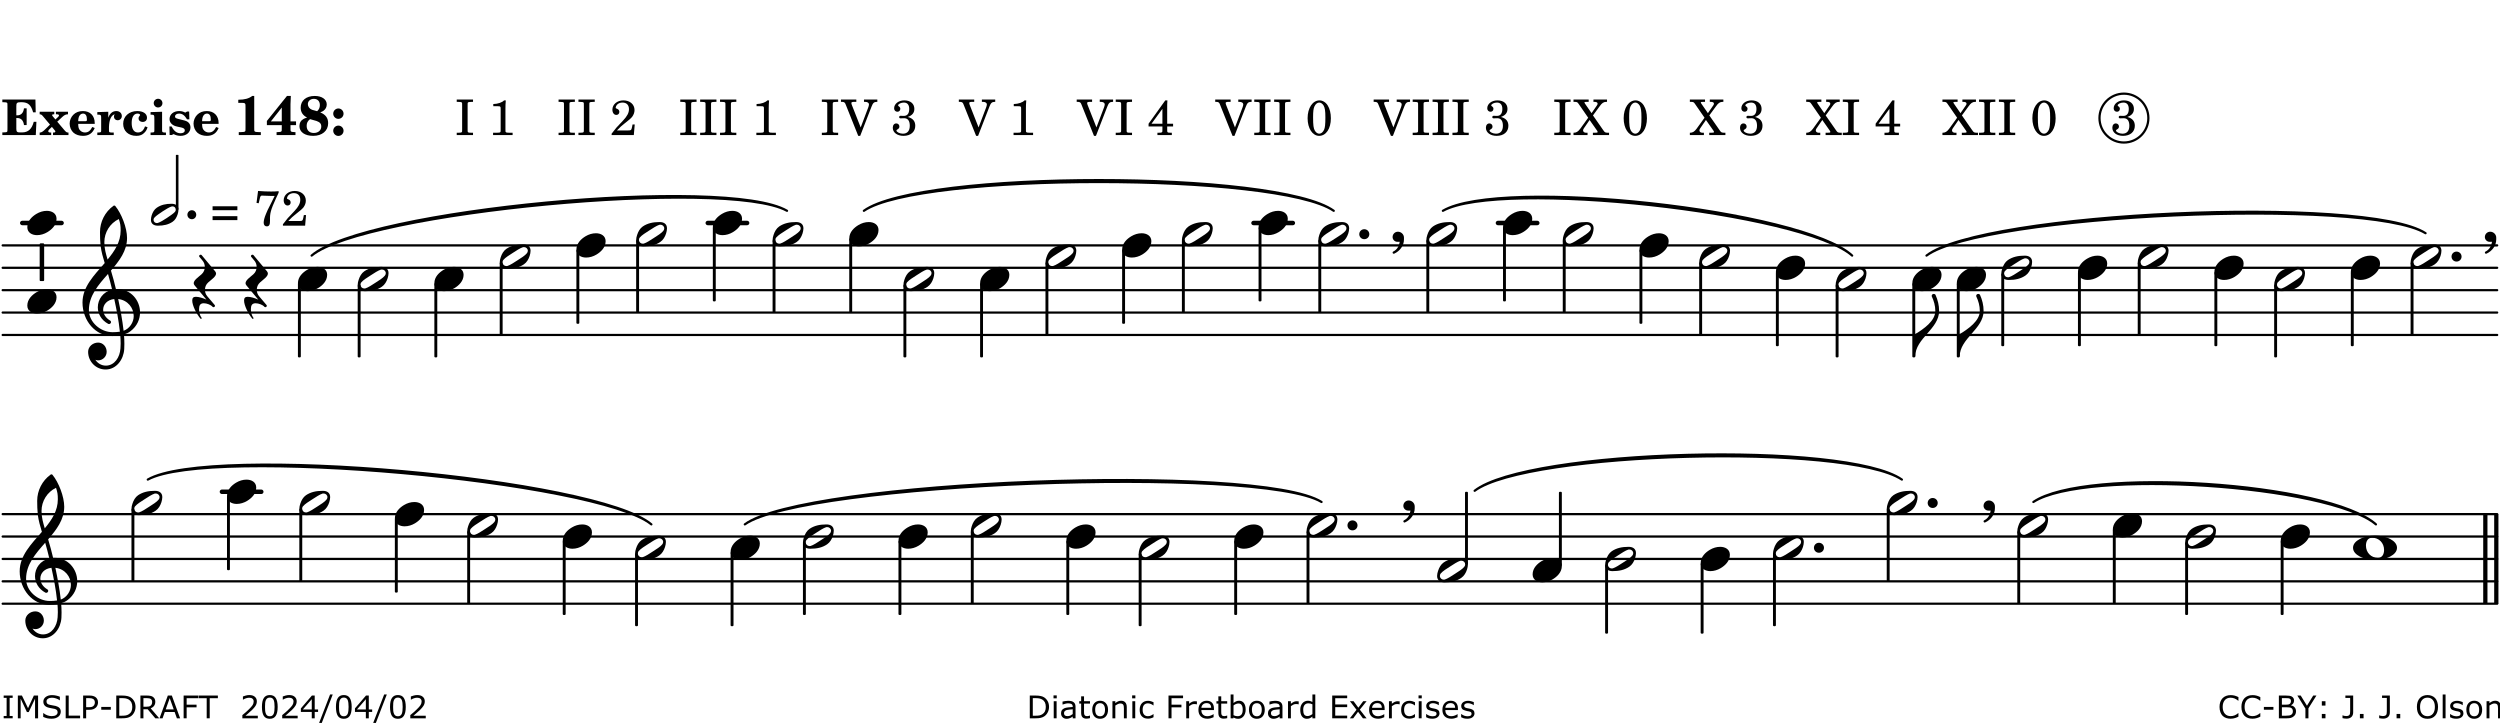 <?xml version="1.0" encoding="UTF-8"?>
<svg xmlns="http://www.w3.org/2000/svg" xmlns:xlink="http://www.w3.org/1999/xlink" width="556pt" height="161pt" viewBox="0 0 556 161" version="1.1">
<defs>
<g>
<symbol overflow="visible" id="glyph0-0">
<path style="stroke:none;" d=""/>
</symbol>
<symbol overflow="visible" id="glyph0-1">
<path style="stroke:none;" d="M 7.531 -7.906 L 0.172 -7.906 L 0.172 -7.312 L 0.344 -7.312 C 0.922 -7.312 1.141 -7.266 1.234 -7.156 C 1.312 -7.047 1.312 -7.016 1.312 -6.328 L 1.312 -1.578 C 1.312 -0.891 1.312 -0.859 1.234 -0.75 C 1.141 -0.641 0.922 -0.594 0.344 -0.594 L 0.172 -0.594 L 0.172 0 L 7.609 0 L 7.75 -2.953 L 7.156 -2.953 C 6.75 -1.359 5.922 -0.609 4.594 -0.594 L 4.266 -0.594 C 3.469 -0.562 3.281 -0.719 3.281 -1.375 L 3.281 -3.797 L 3.469 -3.797 C 4.344 -3.797 4.859 -3.234 4.984 -2.234 L 5.578 -2.234 L 5.578 -5.953 L 4.984 -5.953 C 4.859 -4.938 4.344 -4.391 3.469 -4.391 L 3.281 -4.391 L 3.281 -6.375 C 3.266 -7.141 3.422 -7.312 4.234 -7.312 L 4.531 -7.312 C 5.906 -7.281 6.562 -6.688 7.016 -5.062 L 7.594 -5.062 Z M 7.531 -7.906 "/>
</symbol>
<symbol overflow="visible" id="glyph0-2">
<path style="stroke:none;" d="M 4.047 -2.984 L 5.188 -4.047 C 5.641 -4.469 5.969 -4.625 6.438 -4.625 L 6.438 -5.188 L 3.75 -5.188 L 3.75 -4.625 L 4 -4.625 C 4.266 -4.625 4.438 -4.531 4.438 -4.375 C 4.438 -4.266 4.375 -4.156 4.203 -4 L 3.641 -3.469 L 3.016 -4.219 C 2.938 -4.328 2.906 -4.391 2.906 -4.453 C 2.906 -4.562 3.031 -4.625 3.266 -4.625 L 3.391 -4.625 L 3.391 -5.188 L 0.141 -5.188 L 0.141 -4.625 C 0.469 -4.609 0.594 -4.531 0.875 -4.188 L 2.438 -2.328 L 1.125 -1.047 C 0.719 -0.703 0.484 -0.562 0.141 -0.562 L 0.141 0 L 2.703 0 L 2.703 -0.562 L 2.562 -0.562 C 2.25 -0.562 2.047 -0.672 2.047 -0.859 C 2.047 -0.969 2.109 -1.078 2.203 -1.188 L 2.859 -1.828 L 3.5 -1.047 C 3.594 -0.953 3.625 -0.891 3.625 -0.797 C 3.625 -0.641 3.5 -0.562 3.188 -0.562 L 3.109 -0.562 L 3.109 0 L 6.547 0 L 6.547 -0.562 C 6.141 -0.562 6.031 -0.641 5.562 -1.188 Z M 4.047 -2.984 "/>
</symbol>
<symbol overflow="visible" id="glyph0-3">
<path style="stroke:none;" d="M 5.922 -2.5 L 5.922 -2.672 C 5.922 -4.297 4.906 -5.344 3.297 -5.344 C 2.406 -5.344 1.688 -5.062 1.141 -4.5 C 0.641 -3.984 0.344 -3.266 0.344 -2.547 C 0.344 -1.75 0.688 -0.969 1.234 -0.5 C 1.734 -0.078 2.469 0.172 3.312 0.172 C 4.594 0.172 5.438 -0.406 5.922 -1.578 L 5.375 -1.797 C 4.938 -0.938 4.453 -0.578 3.734 -0.578 C 3.234 -0.578 2.797 -0.828 2.516 -1.234 C 2.328 -1.531 2.25 -1.875 2.25 -2.5 Z M 2.25 -3.094 C 2.25 -4.141 2.672 -4.781 3.328 -4.781 C 3.906 -4.781 4.188 -4.312 4.188 -3.453 C 4.188 -3.188 4.125 -3.094 3.906 -3.094 Z M 2.25 -3.094 "/>
</symbol>
<symbol overflow="visible" id="glyph0-4">
<path style="stroke:none;" d="M 2.641 -5.188 L 0.203 -5.109 L 0.203 -4.547 L 0.359 -4.547 C 1.047 -4.531 1.078 -4.484 1.062 -3.484 L 1.062 -0.984 C 1.047 -0.828 1.047 -0.766 1 -0.703 C 0.922 -0.609 0.719 -0.562 0.234 -0.562 L 0.203 -0.562 L 0.203 0 L 3.859 0 L 3.859 -0.562 L 3.609 -0.562 C 2.875 -0.562 2.797 -0.625 2.797 -1.031 L 2.797 -1.797 C 2.844 -3.422 3.297 -4.422 4.078 -4.625 C 3.938 -4.422 3.906 -4.297 3.906 -4.109 C 3.906 -3.641 4.25 -3.297 4.719 -3.297 C 5.25 -3.297 5.656 -3.703 5.656 -4.234 C 5.656 -4.875 5.156 -5.344 4.453 -5.344 C 3.609 -5.344 3.016 -4.859 2.641 -3.859 Z M 2.641 -5.188 "/>
</symbol>
<symbol overflow="visible" id="glyph0-5">
<path style="stroke:none;" d="M 5.203 -1.938 C 5.047 -1.531 4.953 -1.359 4.781 -1.141 C 4.531 -0.781 4.094 -0.578 3.641 -0.578 C 2.734 -0.578 2.234 -1.344 2.234 -2.703 C 2.234 -4.016 2.719 -4.781 3.531 -4.781 C 3.859 -4.781 4.109 -4.641 4.109 -4.469 C 4.109 -4.422 4.109 -4.422 3.984 -4.266 C 3.797 -4.016 3.766 -3.938 3.766 -3.719 C 3.766 -3.25 4.141 -2.922 4.672 -2.922 C 5.25 -2.922 5.641 -3.281 5.641 -3.859 C 5.641 -4.766 4.781 -5.344 3.469 -5.344 C 1.641 -5.344 0.344 -4.156 0.344 -2.516 C 0.344 -0.906 1.516 0.172 3.281 0.172 C 4.094 0.172 4.641 -0.062 5.109 -0.578 C 5.438 -0.906 5.609 -1.234 5.766 -1.75 Z M 5.203 -1.938 "/>
</symbol>
<symbol overflow="visible" id="glyph0-6">
<path style="stroke:none;" d="M 2.875 -5.188 L 0.312 -5.109 L 0.312 -4.547 L 0.453 -4.547 C 1.125 -4.531 1.156 -4.484 1.156 -3.516 L 1.156 -0.984 C 1.156 -0.828 1.141 -0.766 1.094 -0.703 C 1.031 -0.609 0.812 -0.562 0.344 -0.562 L 0.312 -0.562 L 0.312 0 L 3.734 0 L 3.734 -0.562 L 3.672 -0.562 C 2.984 -0.562 2.875 -0.641 2.875 -1.031 Z M 2 -8.078 C 1.453 -8.078 1.016 -7.641 1.016 -7.109 C 1.016 -6.578 1.453 -6.141 1.969 -6.141 C 2.531 -6.141 2.953 -6.562 2.953 -7.109 C 2.953 -7.641 2.516 -8.078 2 -8.078 Z M 2 -8.078 "/>
</symbol>
<symbol overflow="visible" id="glyph0-7">
<path style="stroke:none;" d="M 4.812 -5.234 L 4.344 -5.234 L 3.938 -5 C 3.516 -5.234 3.109 -5.344 2.578 -5.344 C 1.344 -5.344 0.453 -4.609 0.453 -3.578 C 0.453 -3.156 0.609 -2.766 0.922 -2.484 C 1.25 -2.172 1.562 -2.016 2.281 -1.859 L 3.078 -1.688 C 3.625 -1.562 3.844 -1.375 3.844 -1.047 C 3.844 -0.656 3.484 -0.406 2.906 -0.406 C 2.062 -0.406 1.438 -0.875 0.906 -1.922 L 0.422 -1.922 L 0.469 -0.016 L 0.938 -0.016 L 1.359 -0.219 C 1.781 0.016 2.328 0.172 2.906 0.172 C 4.188 0.172 5.109 -0.609 5.109 -1.703 C 5.109 -2.156 4.938 -2.547 4.641 -2.812 C 4.344 -3.062 4.125 -3.172 3.328 -3.359 L 2.344 -3.609 C 1.812 -3.75 1.672 -3.859 1.672 -4.141 C 1.672 -4.516 2.031 -4.781 2.578 -4.781 C 3.281 -4.781 3.797 -4.406 4.344 -3.5 L 4.859 -3.5 Z M 4.812 -5.234 "/>
</symbol>
<symbol overflow="visible" id="glyph1-0">
<path style="stroke:none;" d=""/>
</symbol>
<symbol overflow="visible" id="glyph1-1">
<path style="stroke:none;" d="M 4.562 -8.703 L 4.125 -8.703 C 3.359 -8.125 2.484 -7.875 1.016 -7.859 L 1.016 -7.172 L 1.531 -7.172 C 2.625 -7.172 2.641 -7.141 2.625 -6.141 L 2.625 -1.766 C 2.625 -1.016 2.625 -0.969 2.547 -0.844 C 2.438 -0.719 2.188 -0.656 1.531 -0.656 L 1.125 -0.656 L 1.125 0 L 6.031 0 L 6.031 -0.656 L 5.641 -0.656 C 5 -0.656 4.766 -0.719 4.641 -0.844 C 4.562 -0.969 4.562 -1.016 4.562 -1.766 Z M 4.562 -8.703 "/>
</symbol>
<symbol overflow="visible" id="glyph1-2">
<path style="stroke:none;" d="M 5.484 -3.047 L 5.484 -6.844 C 5.484 -7.016 5.516 -7.828 5.562 -8.703 L 4.703 -8.703 L 0.234 -3.141 L 0.234 -2.219 L 3.547 -2.219 L 3.547 -1.766 C 3.547 -1.016 3.547 -0.953 3.469 -0.844 C 3.375 -0.719 3.109 -0.656 2.531 -0.656 L 2.391 -0.656 L 2.391 0 L 6.594 0 L 6.594 -0.656 L 6.453 -0.656 C 5.922 -0.672 5.656 -0.719 5.578 -0.844 C 5.484 -0.969 5.484 -1.016 5.484 -1.766 L 5.484 -2.219 L 6.719 -2.219 L 6.719 -3.047 Z M 3.547 -3.047 L 1.125 -3.047 L 3.547 -6.125 Z M 3.547 -3.047 "/>
</symbol>
<symbol overflow="visible" id="glyph1-3">
<path style="stroke:none;" d="M 4.953 -5.047 C 5.312 -5.188 5.484 -5.281 5.656 -5.391 C 6.141 -5.734 6.406 -6.234 6.406 -6.812 C 6.406 -7.938 5.344 -8.703 3.734 -8.703 C 1.828 -8.703 0.609 -7.688 0.609 -6.094 C 0.609 -5.109 1.062 -4.406 2.031 -3.891 C 1.641 -3.766 1.484 -3.719 1.281 -3.609 C 0.656 -3.281 0.328 -2.719 0.328 -2 C 0.328 -0.672 1.531 0.172 3.391 0.172 C 5.375 0.172 6.719 -0.953 6.719 -2.641 C 6.719 -3.797 6.156 -4.562 4.953 -5.047 Z M 4.266 -5.312 C 3.75 -5.438 3.375 -5.547 3.141 -5.625 C 2.562 -5.844 2.203 -6.344 2.203 -6.891 C 2.203 -7.562 2.766 -8.062 3.531 -8.062 C 4.359 -8.062 4.875 -7.531 4.875 -6.672 C 4.875 -6.109 4.656 -5.641 4.266 -5.312 Z M 2.688 -3.547 C 3.203 -3.422 3.812 -3.234 4.125 -3.141 C 4.891 -2.859 5.188 -2.531 5.188 -1.906 C 5.188 -1.062 4.5 -0.469 3.531 -0.469 C 2.531 -0.469 1.938 -1.062 1.938 -2.047 C 1.938 -2.688 2.141 -3.109 2.688 -3.547 Z M 2.688 -3.547 "/>
</symbol>
<symbol overflow="visible" id="glyph1-4">
<path style="stroke:none;" d="M 1.844 -2.109 C 1.219 -2.109 0.703 -1.594 0.703 -0.969 C 0.703 -0.344 1.219 0.188 1.828 0.188 C 2.484 0.188 3 -0.312 3 -0.969 C 3 -1.594 2.484 -2.109 1.844 -2.109 Z M 1.844 -5.922 C 1.219 -5.922 0.703 -5.391 0.703 -4.766 C 0.703 -4.141 1.219 -3.609 1.828 -3.609 C 2.484 -3.609 3 -4.125 3 -4.766 C 3 -5.391 2.484 -5.922 1.844 -5.922 Z M 1.844 -5.922 "/>
</symbol>
<symbol overflow="visible" id="glyph2-0">
<path style="stroke:none;" d=""/>
</symbol>
<symbol overflow="visible" id="glyph2-1">
<path style="stroke:none;" d=""/>
</symbol>
<symbol overflow="visible" id="glyph2-2">
<path style="stroke:none;" d="M 0.422 -7.391 L 0.641 -7.391 C 1.266 -7.375 1.469 -7.344 1.562 -7.234 C 1.625 -7.141 1.625 -7.109 1.625 -6.562 L 1.625 -1.344 C 1.625 -0.797 1.625 -0.766 1.562 -0.672 C 1.469 -0.562 1.266 -0.516 0.641 -0.516 L 0.422 -0.516 L 0.422 0 L 4.047 0 L 4.047 -0.516 L 3.828 -0.516 C 3.203 -0.516 3 -0.547 2.906 -0.672 C 2.844 -0.766 2.844 -0.781 2.844 -1.344 L 2.844 -6.562 C 2.844 -7.125 2.844 -7.141 2.906 -7.234 C 3 -7.344 3.203 -7.375 3.828 -7.391 L 4.047 -7.391 L 4.047 -7.906 L 0.422 -7.906 Z M 0.422 -7.391 "/>
</symbol>
<symbol overflow="visible" id="glyph2-3">
<path style="stroke:none;" d="M 3.531 -7.719 C 3.156 -7.266 2.141 -6.922 1.141 -6.906 L 1.141 -6.422 L 2.109 -6.422 C 2.734 -6.422 2.797 -6.359 2.781 -5.734 L 2.781 -1.344 C 2.781 -0.781 2.781 -0.766 2.719 -0.672 C 2.625 -0.562 2.422 -0.516 1.812 -0.516 L 1.094 -0.516 L 1.094 0 L 5.438 0 L 5.438 -0.516 L 4.828 -0.516 C 4.219 -0.516 4.016 -0.562 3.922 -0.672 C 3.844 -0.766 3.844 -0.781 3.844 -1.344 L 3.844 -5.875 C 3.844 -6.484 3.859 -7 3.922 -7.719 Z M 3.531 -7.719 "/>
</symbol>
<symbol overflow="visible" id="glyph2-4">
<path style="stroke:none;" d="M 5.531 -2.359 L 5.047 -2.359 L 4.938 -1.812 C 4.797 -1.094 4.703 -1.031 4.031 -1.031 L 1.578 -1.031 C 2.328 -1.812 2.578 -2.047 3.281 -2.594 C 4.281 -3.359 4.703 -3.75 4.969 -4.078 C 5.312 -4.562 5.484 -5.031 5.484 -5.578 C 5.484 -6.828 4.453 -7.719 3.016 -7.719 C 1.625 -7.719 0.562 -6.828 0.562 -5.656 C 0.562 -4.969 0.922 -4.484 1.438 -4.484 C 1.844 -4.484 2.109 -4.766 2.109 -5.156 C 2.109 -5.438 1.953 -5.688 1.734 -5.781 C 1.328 -5.953 1.297 -5.969 1.297 -6.109 C 1.297 -6.281 1.406 -6.531 1.562 -6.719 C 1.844 -7.047 2.297 -7.234 2.797 -7.234 C 3.719 -7.234 4.25 -6.688 4.25 -5.766 C 4.25 -4.953 3.859 -4.219 2.953 -3.25 C 2.141 -2.406 1.641 -1.859 1.453 -1.656 C 1.062 -1.188 0.859 -0.938 0.391 -0.312 L 0.391 0 L 5.328 0 Z M 5.531 -2.359 "/>
</symbol>
<symbol overflow="visible" id="glyph2-5">
<path style="stroke:none;" d="M 4.297 -1.703 L 2.297 -6.781 C 2.25 -6.922 2.219 -7.062 2.219 -7.125 C 2.219 -7.312 2.406 -7.391 2.891 -7.391 L 3.328 -7.391 L 3.328 -7.906 L -0.094 -7.906 L -0.094 -7.391 L 0.125 -7.391 C 0.641 -7.375 0.797 -7.266 0.969 -6.781 L 3.75 0.172 L 4.188 0.172 L 6.703 -6.312 C 7.031 -7.172 7.266 -7.375 7.891 -7.391 L 8 -7.391 L 8 -7.906 L 5.031 -7.906 L 5.031 -7.391 L 5.25 -7.391 C 5.812 -7.391 6.141 -7.172 6.141 -6.828 C 6.141 -6.672 6.078 -6.422 6 -6.203 Z M 4.297 -1.703 "/>
</symbol>
<symbol overflow="visible" id="glyph2-6">
<path style="stroke:none;" d="M 3.797 -4.031 C 4.781 -4.391 5.25 -4.953 5.25 -5.828 C 5.25 -6.984 4.375 -7.719 3.016 -7.719 C 1.734 -7.719 0.75 -6.953 0.75 -5.953 C 0.75 -5.516 1.047 -5.188 1.484 -5.188 C 1.859 -5.188 2.125 -5.453 2.125 -5.844 C 2.125 -6.094 2.031 -6.234 1.781 -6.406 C 1.672 -6.484 1.641 -6.531 1.641 -6.609 C 1.641 -6.906 2.281 -7.234 2.906 -7.234 C 3.688 -7.234 4.109 -6.75 4.109 -5.812 C 4.109 -4.797 3.688 -4.266 2.906 -4.266 C 2.812 -4.266 2.625 -4.266 2.469 -4.281 C 2.375 -4.297 2.297 -4.297 2.219 -4.297 C 2 -4.297 1.875 -4.188 1.875 -4 C 1.875 -3.812 1.984 -3.719 2.219 -3.719 C 2.297 -3.719 2.375 -3.719 2.469 -3.734 C 2.688 -3.75 2.875 -3.75 2.984 -3.75 C 3.797 -3.75 4.234 -3.172 4.234 -2.078 C 4.234 -0.938 3.688 -0.312 2.703 -0.312 C 2.016 -0.312 1.266 -0.672 1.266 -1.016 C 1.266 -1.125 1.297 -1.141 1.5 -1.266 C 1.812 -1.453 1.922 -1.625 1.922 -1.906 C 1.922 -2.297 1.625 -2.594 1.234 -2.594 C 0.766 -2.594 0.453 -2.219 0.453 -1.625 C 0.453 -0.562 1.438 0.172 2.844 0.172 C 4.422 0.172 5.453 -0.719 5.453 -2.062 C 5.453 -3.094 4.922 -3.719 3.797 -4.031 Z M 3.797 -4.031 "/>
</symbol>
<symbol overflow="visible" id="glyph2-7">
<path style="stroke:none;" d="M 4.031 -7.719 L 0.312 -2.531 L 0.312 -1.922 L 3.391 -1.922 L 3.391 -1.344 C 3.391 -0.781 3.391 -0.766 3.312 -0.672 C 3.234 -0.547 3.016 -0.516 2.406 -0.516 L 2.281 -0.516 L 2.281 0 L 5.484 0 L 5.484 -0.516 L 5.438 -0.516 C 4.812 -0.516 4.594 -0.547 4.516 -0.672 C 4.453 -0.766 4.453 -0.781 4.453 -1.344 L 4.453 -1.922 L 5.766 -1.922 L 5.766 -2.531 L 4.453 -2.531 L 4.453 -5.516 C 4.453 -6.891 4.453 -6.922 4.5 -7.719 Z M 3.391 -2.531 L 0.969 -2.531 L 3.391 -5.844 Z M 3.391 -2.531 "/>
</symbol>
<symbol overflow="visible" id="glyph2-8">
<path style="stroke:none;" d="M 3.109 -7.719 C 1.578 -7.719 0.453 -6.047 0.453 -3.75 C 0.453 -1.484 1.547 0.172 3.016 0.172 C 4.562 0.172 5.625 -1.438 5.625 -3.719 C 5.625 -4.875 5.391 -5.844 4.922 -6.594 C 4.5 -7.281 3.797 -7.719 3.109 -7.719 Z M 3.031 -7.234 C 3.391 -7.234 3.75 -7 4.016 -6.562 C 4.297 -6.047 4.406 -5.422 4.406 -3.922 C 4.406 -2.375 4.328 -1.656 4.109 -1.172 C 3.859 -0.641 3.469 -0.312 3.047 -0.312 C 2.672 -0.312 2.328 -0.547 2.062 -0.984 C 1.766 -1.5 1.672 -2.172 1.672 -3.969 C 1.672 -5.25 1.75 -5.891 1.969 -6.375 C 2.219 -6.922 2.625 -7.234 3.031 -7.234 Z M 3.031 -7.234 "/>
</symbol>
<symbol overflow="visible" id="glyph2-9">
<path style="stroke:none;" d="M 4.266 -4.375 L 5.719 -6.359 C 6.281 -7.156 6.609 -7.375 7.219 -7.391 L 7.391 -7.391 L 7.391 -7.906 L 4.375 -7.906 L 4.375 -7.391 L 4.531 -7.391 C 5.062 -7.391 5.297 -7.266 5.297 -6.969 C 5.297 -6.844 5.25 -6.766 5.141 -6.594 L 3.953 -4.875 L 2.5 -6.984 C 2.422 -7.094 2.375 -7.203 2.375 -7.25 C 2.375 -7.359 2.469 -7.391 2.906 -7.391 L 3.312 -7.391 L 3.312 -7.906 L -0.062 -7.906 L -0.062 -7.391 L 0.125 -7.391 C 0.719 -7.375 0.797 -7.344 1.047 -6.984 L 3.203 -3.859 L 1.422 -1.391 C 0.938 -0.75 0.562 -0.531 -0.016 -0.516 L -0.062 -0.516 L -0.062 0 L 3.062 0 L 3.062 -0.516 L 2.781 -0.516 C 2.344 -0.516 2.062 -0.719 2.062 -1.047 C 2.062 -1.188 2.141 -1.359 2.25 -1.516 L 3.516 -3.359 L 5.141 -1.047 C 5.25 -0.922 5.297 -0.797 5.297 -0.719 C 5.297 -0.531 5.25 -0.531 4.562 -0.516 L 4.25 -0.516 L 4.25 0 L 7.844 0 L 7.844 -0.516 L 7.719 -0.516 C 6.984 -0.531 6.906 -0.562 6.562 -1.078 Z M 4.266 -4.375 "/>
</symbol>
<symbol overflow="visible" id="glyph2-10">
<path style="stroke:none;" d="M 0.562 -1.234 L 6.078 -1.234 L 6.078 -2.109 L 0.562 -2.109 Z M 0.562 -3.438 L 6.078 -3.438 L 6.078 -4.312 L 0.562 -4.312 Z M 0.562 -3.438 "/>
</symbol>
<symbol overflow="visible" id="glyph2-11">
<path style="stroke:none;" d="M 0.641 -5.062 L 1.125 -4.984 L 1.328 -5.844 C 1.484 -6.578 1.562 -6.688 1.891 -6.688 C 1.938 -6.688 2.031 -6.688 2.125 -6.672 C 3.469 -6.609 3.469 -6.609 3.969 -6.609 C 4.125 -6.609 4.375 -6.609 4.672 -6.609 L 3.938 -5.109 C 3.125 -3.5 3.016 -3.312 2.75 -2.625 C 2.406 -1.812 2.234 -1.125 2.234 -0.656 C 2.234 -0.156 2.5 0.156 2.922 0.156 C 3.453 0.156 3.656 -0.203 3.641 -1.156 C 3.594 -2.734 3.797 -3.5 4.969 -6.062 C 5.125 -6.406 5.297 -6.75 5.453 -7.094 C 5.469 -7.109 5.5 -7.203 5.562 -7.344 L 5.562 -7.672 C 4.906 -7.609 4.562 -7.594 3.875 -7.594 C 2.922 -7.594 2.172 -7.625 0.984 -7.719 Z M 0.641 -5.062 "/>
</symbol>
<symbol overflow="visible" id="glyph3-0">
<path style="stroke:none;" d="M 1 0 L 8.969 0 L 8.969 -10.625 L 1 -10.625 Z M 1.984 -1 L 1.984 -9.625 L 7.969 -9.625 L 7.969 -1 Z M 1.984 -1 "/>
</symbol>
<symbol overflow="visible" id="glyph3-1">
<path style="stroke:none;" d="M 6.25 -1.297 C 6.25 -1.094 6.172 -0.891 6.031 -0.734 C 5.641 -0.234 4.703 0.344 3.969 0.812 C 3.234 1.297 2.312 1.906 1.688 2.094 C 1.609 2.109 1.531 2.109 1.453 2.109 C 1.031 2.109 0.625 1.766 0.625 1.297 C 0.625 1.094 0.672 0.891 0.812 0.734 C 1.219 0.234 2.156 -0.344 2.891 -0.812 C 3.625 -1.297 4.562 -1.906 5.172 -2.094 C 5.266 -2.109 5.344 -2.109 5.422 -2.109 C 5.844 -2.109 6.25 -1.766 6.25 -1.297 Z M 5.219 -2.703 C 3.75 -2.703 2.531 -2.438 1.469 -1.719 C 0.844 -1.281 0.453 -0.578 0.219 0.156 C 0.094 0.516 0 0.922 0 1.297 C 0 2.297 0.734 2.703 1.656 2.703 C 3.125 2.703 4.328 2.438 5.375 1.719 C 6.016 1.281 6.422 0.578 6.656 -0.156 C 6.766 -0.516 6.859 -0.922 6.859 -1.297 C 6.859 -2.297 6.141 -2.703 5.219 -2.703 Z M 5.219 -2.703 "/>
</symbol>
<symbol overflow="visible" id="glyph3-2">
<path style="stroke:none;" d="M 4.344 -2.703 C 3.531 -2.703 2.734 -2.453 2.031 -2.031 C 1.094 -1.469 0 -0.484 0 0.938 C 0 2.156 1.062 2.703 2.156 2.703 C 2.969 2.703 3.766 2.453 4.469 2.031 C 5.406 1.469 6.5 0.484 6.5 -0.938 C 6.5 -2.156 5.438 -2.703 4.344 -2.703 Z M 4.344 -2.703 "/>
</symbol>
<symbol overflow="visible" id="glyph3-3">
<path style="stroke:none;" d="M 0 0 L 0 -4.984 L -0.312 -4.984 L -0.312 0 Z M 0 0 C 0 -4.047 5.312 -6.094 5.312 -10.141 C 5.312 -11.375 5.016 -12.594 4.516 -13.703 C 4.422 -13.859 4.266 -13.922 4.125 -13.922 C 3.859 -13.922 3.609 -13.703 3.672 -13.391 C 4.156 -12.375 4.469 -11.281 4.469 -10.141 C 4.469 -7.922 1.938 -6.156 0 -4.984 Z M 0 0 "/>
</symbol>
<symbol overflow="visible" id="glyph3-4">
<path style="stroke:none;" d="M 0 0 C 0 0.625 0.5 1.109 1.109 1.109 C 1.734 1.109 2.234 0.625 2.234 0 C 2.234 -0.625 1.734 -1.109 1.109 -1.109 C 0.5 -1.109 0 -0.625 0 0 Z M 0 0 "/>
</symbol>
<symbol overflow="visible" id="glyph3-5">
<path style="stroke:none;" d="M 1.188 -3.047 C 0.531 -3.047 0 -2.516 0 -1.859 C 0 -1.281 0.484 -0.797 1.062 -0.797 L 1.594 -0.797 C 1.453 0.125 1 0.953 0.156 1.359 C 0.062 1.391 0 1.5 0 1.594 C 0 1.734 0.125 1.859 0.266 1.859 C 0.297 1.859 0.344 1.859 0.375 1.828 C 1.641 1.25 2.531 0.047 2.531 -1.328 L 2.531 -1.734 C 2.531 -2.453 1.906 -3.047 1.188 -3.047 Z M 1.188 -3.047 "/>
</symbol>
<symbol overflow="visible" id="glyph3-6">
<path style="stroke:none;" d="M -0.453 2.312 C -0.453 3.391 0.484 5.266 1.375 6.328 C 1.516 6.5 1.75 6.281 1.609 6.109 C 1.281 5.719 1.062 4.938 1.062 4.25 C 1.062 3.422 1.297 2.906 2.109 2.906 C 2.781 2.906 3.688 3.25 4.047 3.672 C 4.109 3.75 4.203 3.781 4.281 3.781 C 4.438 3.781 4.609 3.641 4.609 3.469 C 4.609 3.406 4.578 3.328 4.516 3.266 L 2.844 1.297 C 2.516 0.891 2.375 0.391 2.375 -0.078 C 2.375 -0.703 2.609 -1.297 3.109 -1.734 C 3.844 -2.391 4.844 -3.031 4.844 -3.703 C 4.844 -3.859 4.781 -4.031 4.641 -4.203 L 1.641 -7.797 C 1.578 -7.875 1.5 -7.891 1.422 -7.891 C 1.25 -7.891 1.078 -7.766 1.078 -7.594 C 1.078 -7.531 1.094 -7.453 1.156 -7.391 L 1.859 -6.547 C 2.188 -6.156 2.344 -5.656 2.344 -5.172 C 2.344 -4.562 2.109 -3.969 1.609 -3.531 C 0.875 -2.875 -0.125 -2.234 -0.125 -1.547 C -0.125 -1.391 -0.062 -1.234 0.078 -1.062 L 2.703 2.094 C 1.891 1.734 1 1.469 0.344 1.469 C -0.234 1.469 -0.453 1.75 -0.453 2.312 Z M -0.453 2.312 "/>
</symbol>
<symbol overflow="visible" id="glyph3-7">
<path style="stroke:none;" d="M 5.297 12.656 L 5.312 11.797 L 5.234 11.797 C 4.266 11.797 3.422 11.281 2.906 10.5 C 3.109 10.578 3.312 10.625 3.531 10.625 C 4.562 10.625 5.422 9.766 5.422 8.719 C 5.422 7.609 4.609 6.672 3.531 6.672 C 2.344 6.672 1.297 7.562 1.297 8.719 C 1.297 10.891 3.031 12.656 5.172 12.656 Z M 9.188 4.047 C 8.906 1.594 8.469 -0.703 7.984 -3.016 C 10.125 -2.781 11.438 -1.016 11.438 0.781 C 11.438 2.156 10.531 3.562 9.188 4.047 Z M 1.469 -0.562 C 1.469 -3.75 3.578 -6.172 5.719 -8.594 C 6.062 -7.438 6.359 -6.25 6.641 -5.094 C 4.609 -4.641 3.453 -2.922 3.453 -1.172 C 3.453 0.219 4.188 1.656 5.781 2.516 C 5.844 2.531 5.891 2.547 5.953 2.547 C 6.203 2.547 6.391 2.328 6.391 2.109 C 6.391 2.016 6.359 1.906 6.25 1.812 C 5.141 1.172 4.641 0.234 4.641 -0.641 C 4.641 -1.797 5.531 -2.844 7.109 -3.016 C 7.625 -0.641 8.094 1.719 8.359 4.25 C 7.828 4.328 7.297 4.359 6.734 4.359 C 4.047 4.359 1.469 2.125 1.469 -0.562 Z M 6.672 5.219 C 7.297 5.219 7.875 5.156 8.453 5.062 C 8.5 5.672 8.531 6.281 8.531 6.891 C 8.531 7.25 8.5 7.625 8.484 7.984 C 8.359 9.953 7.172 11.75 5.312 11.797 L 5.297 12.656 C 7.562 12.594 9.188 10.484 9.328 8.109 C 9.344 7.734 9.359 7.328 9.359 6.953 C 9.359 6.25 9.328 5.562 9.266 4.859 C 9.781 4.703 10.281 4.484 10.719 4.141 C 12.188 3.031 12.844 1.469 12.844 -0.047 C 12.844 -2.688 10.844 -5.234 7.75 -5.234 C 7.672 -5.234 7.562 -5.219 7.484 -5.219 C 7.156 -6.594 6.797 -7.984 6.375 -9.344 C 8.25 -11.516 9.953 -13.75 9.953 -16.594 C 9.953 -18.844 8.719 -22.047 7.312 -23.734 C 7.188 -23.828 7.031 -23.828 6.906 -23.734 C 5.047 -22.375 3.938 -20.203 3.938 -17.906 C 3.938 -16.875 3.969 -15.844 4.078 -14.797 C 4.25 -13.5 4.609 -12.25 4.984 -11.016 C 2.656 -8.328 0.047 -5.75 0.047 -2.234 C 0.047 1.797 2.922 5.219 6.672 5.219 Z M 8.531 -18.25 C 8.531 -15.734 7.219 -13.719 5.625 -11.797 C 5.266 -13.016 4.906 -14.188 4.906 -15.656 C 4.906 -17.844 6.156 -19.859 8.125 -20.812 C 8.453 -19.828 8.531 -19.344 8.531 -18.25 Z M 8.531 -18.25 "/>
</symbol>
<symbol overflow="visible" id="glyph3-8">
<path style="stroke:none;" d="M 4.25 -2.234 C 5.781 -2.234 6.906 -1.062 6.906 0.484 C 6.906 1.375 6.531 2.234 5.531 2.234 C 4 2.234 2.875 1.062 2.875 -0.484 C 2.875 -1.375 3.25 -2.234 4.25 -2.234 Z M 9.781 0 C 9.781 -0.859 9.109 -1.5 8.344 -1.906 C 7.297 -2.484 6.078 -2.703 4.875 -2.703 C 3.688 -2.703 2.484 -2.484 1.438 -1.906 C 0.672 -1.5 0 -0.859 0 0 C 0 0.859 0.672 1.5 1.438 1.906 C 2.484 2.484 3.688 2.703 4.875 2.703 C 6.078 2.703 7.297 2.484 8.344 1.906 C 9.109 1.5 9.781 0.859 9.781 0 Z M 9.781 0 "/>
</symbol>
<symbol overflow="visible" id="glyph4-0">
<path style="stroke:none;" d="M 0.891 0 L 7.984 0 L 7.984 -9.453 L 0.891 -9.453 Z M 1.781 -0.891 L 1.781 -8.578 L 7.094 -8.578 L 7.094 -0.891 Z M 1.781 -0.891 "/>
</symbol>
<symbol overflow="visible" id="glyph4-1">
<path style="stroke:none;" d="M 0 0 C 0 0.547 0.438 1 1 1 C 1.547 1 1.969 0.547 1.969 0 C 1.969 -0.547 1.547 -1 1 -1 C 0.438 -1 0 -0.547 0 0 Z M 0 0 "/>
</symbol>
<symbol overflow="visible" id="glyph4-2">
<path style="stroke:none;" d="M 5.531 -1.141 C 5.531 -0.953 5.484 -0.797 5.359 -0.656 C 5 -0.234 4.172 0.297 3.531 0.734 C 2.891 1.156 2.062 1.672 1.531 1.828 C 1.453 1.844 1.391 1.859 1.312 1.859 C 0.938 1.859 0.578 1.562 0.578 1.141 C 0.578 0.953 0.641 0.797 0.766 0.656 C 1.125 0.234 1.953 -0.297 2.594 -0.734 C 3.234 -1.156 4.062 -1.672 4.594 -1.828 C 4.672 -1.844 4.734 -1.859 4.812 -1.859 C 5.188 -1.859 5.531 -1.562 5.531 -1.141 Z M 4.594 -2.438 C 3.297 -2.438 2.25 -2.203 1.312 -1.562 C 0.734 -1.172 0.391 -0.547 0.172 0.125 C 0.078 0.438 0 0.797 0 1.125 C 0 2.047 0.672 2.438 1.531 2.438 C 2.828 2.438 3.891 2.203 4.828 1.562 C 5.406 1.172 5.734 0.547 5.953 -0.125 C 6.047 -0.438 6.125 -0.797 6.125 -1.125 C 6.125 -2.047 5.453 -2.438 4.594 -2.438 Z M 4.594 -2.438 "/>
</symbol>
<symbol overflow="visible" id="glyph5-0">
<path style="stroke:none;" d="M 0.875 0 L 0.875 -5.234 L 6.094 -5.234 L 6.094 0 Z M 1.312 -0.438 L 5.656 -0.438 L 5.656 -4.797 L 1.312 -4.797 Z M 1.312 -0.438 "/>
</symbol>
<symbol overflow="visible" id="glyph5-1">
<path style="stroke:none;" d="M 2.469 0 L 0.469 0 L 0.469 -0.516 L 1.125 -0.516 L 1.125 -4.547 L 0.469 -4.547 L 0.469 -5.062 L 2.469 -5.062 L 2.469 -4.547 L 1.797 -4.547 L 1.797 -0.516 L 2.469 -0.516 Z M 2.469 0 "/>
</symbol>
<symbol overflow="visible" id="glyph5-2">
<path style="stroke:none;" d="M 5.188 0 L 4.516 0 L 4.516 -4.359 L 3.109 -1.391 L 2.703 -1.391 L 1.312 -4.359 L 1.312 0 L 0.688 0 L 0.688 -5.062 L 1.594 -5.062 L 2.953 -2.25 L 4.25 -5.062 L 5.188 -5.062 Z M 5.188 0 "/>
</symbol>
<symbol overflow="visible" id="glyph5-3">
<path style="stroke:none;" d="M 4.359 -1.453 C 4.359 -1.254 4.312 -1.055 4.219 -0.859 C 4.133 -0.672 4.008 -0.508 3.844 -0.375 C 3.656 -0.227 3.441 -0.113 3.203 -0.031 C 2.961 0.051 2.672 0.094 2.328 0.094 C 1.961 0.094 1.633 0.062 1.344 0 C 1.051 -0.07 0.754 -0.176 0.453 -0.312 L 0.453 -1.156 L 0.5 -1.156 C 0.758 -0.945 1.055 -0.781 1.391 -0.656 C 1.723 -0.539 2.039 -0.484 2.344 -0.484 C 2.758 -0.484 3.082 -0.562 3.312 -0.719 C 3.539 -0.875 3.656 -1.082 3.656 -1.344 C 3.656 -1.57 3.598 -1.738 3.484 -1.844 C 3.379 -1.945 3.219 -2.031 3 -2.094 C 2.82 -2.145 2.633 -2.18 2.438 -2.203 C 2.238 -2.234 2.031 -2.273 1.812 -2.328 C 1.363 -2.422 1.031 -2.582 0.812 -2.812 C 0.594 -3.039 0.484 -3.336 0.484 -3.703 C 0.484 -4.129 0.66 -4.477 1.016 -4.75 C 1.379 -5.02 1.836 -5.156 2.391 -5.156 C 2.742 -5.156 3.066 -5.117 3.359 -5.047 C 3.66 -4.984 3.926 -4.898 4.156 -4.797 L 4.156 -4.016 L 4.109 -4.016 C 3.922 -4.172 3.664 -4.301 3.344 -4.406 C 3.031 -4.52 2.711 -4.578 2.391 -4.578 C 2.023 -4.578 1.734 -4.5 1.516 -4.344 C 1.297 -4.195 1.188 -4.008 1.188 -3.781 C 1.188 -3.562 1.238 -3.391 1.344 -3.266 C 1.457 -3.148 1.648 -3.062 1.922 -3 C 2.066 -2.969 2.273 -2.926 2.547 -2.875 C 2.816 -2.832 3.039 -2.789 3.219 -2.75 C 3.602 -2.645 3.891 -2.488 4.078 -2.281 C 4.266 -2.082 4.359 -1.805 4.359 -1.453 Z M 4.359 -1.453 "/>
</symbol>
<symbol overflow="visible" id="glyph5-4">
<path style="stroke:none;" d="M 3.891 0 L 0.688 0 L 0.688 -5.062 L 1.359 -5.062 L 1.359 -0.594 L 3.891 -0.594 Z M 3.891 0 "/>
</symbol>
<symbol overflow="visible" id="glyph5-5">
<path style="stroke:none;" d="M 4 -3.531 C 4 -3.312 3.957 -3.102 3.875 -2.906 C 3.801 -2.719 3.691 -2.551 3.547 -2.406 C 3.367 -2.238 3.16 -2.109 2.922 -2.016 C 2.691 -1.93 2.395 -1.891 2.031 -1.891 L 1.359 -1.891 L 1.359 0 L 0.688 0 L 0.688 -5.062 L 2.062 -5.062 C 2.363 -5.062 2.617 -5.035 2.828 -4.984 C 3.035 -4.93 3.223 -4.852 3.391 -4.75 C 3.578 -4.625 3.723 -4.461 3.828 -4.266 C 3.941 -4.078 4 -3.832 4 -3.531 Z M 3.297 -3.516 C 3.297 -3.691 3.266 -3.844 3.203 -3.969 C 3.141 -4.102 3.047 -4.211 2.922 -4.297 C 2.816 -4.359 2.691 -4.406 2.547 -4.438 C 2.41 -4.469 2.234 -4.484 2.016 -4.484 L 1.359 -4.484 L 1.359 -2.469 L 1.922 -2.469 C 2.191 -2.469 2.41 -2.488 2.578 -2.531 C 2.754 -2.582 2.895 -2.66 3 -2.766 C 3.102 -2.879 3.176 -2.992 3.219 -3.109 C 3.27 -3.234 3.297 -3.367 3.297 -3.516 Z M 3.297 -3.516 "/>
</symbol>
<symbol overflow="visible" id="glyph5-6">
<path style="stroke:none;" d="M 2.641 -1.906 L 0.516 -1.906 L 0.516 -2.531 L 2.641 -2.531 Z M 2.641 -1.906 "/>
</symbol>
<symbol overflow="visible" id="glyph5-7">
<path style="stroke:none;" d="M 4.969 -2.531 C 4.969 -2.07 4.863 -1.656 4.656 -1.281 C 4.457 -0.906 4.191 -0.613 3.859 -0.406 C 3.629 -0.258 3.367 -0.156 3.078 -0.094 C 2.797 -0.031 2.422 0 1.953 0 L 0.688 0 L 0.688 -5.062 L 1.953 -5.062 C 2.441 -5.062 2.832 -5.023 3.125 -4.953 C 3.414 -4.891 3.66 -4.797 3.859 -4.672 C 4.203 -4.453 4.473 -4.16 4.672 -3.797 C 4.867 -3.441 4.969 -3.02 4.969 -2.531 Z M 4.25 -2.531 C 4.25 -2.938 4.18 -3.273 4.047 -3.547 C 3.91 -3.816 3.707 -4.031 3.438 -4.188 C 3.227 -4.301 3.008 -4.379 2.781 -4.422 C 2.562 -4.461 2.297 -4.484 1.984 -4.484 L 1.359 -4.484 L 1.359 -0.578 L 1.984 -0.578 C 2.305 -0.578 2.586 -0.598 2.828 -0.641 C 3.078 -0.691 3.301 -0.785 3.5 -0.922 C 3.75 -1.078 3.938 -1.285 4.062 -1.547 C 4.188 -1.816 4.25 -2.145 4.25 -2.531 Z M 4.25 -2.531 "/>
</symbol>
<symbol overflow="visible" id="glyph5-8">
<path style="stroke:none;" d="M 4.875 0 L 4 0 L 2.297 -2.016 L 1.359 -2.016 L 1.359 0 L 0.688 0 L 0.688 -5.062 L 2.094 -5.062 C 2.406 -5.062 2.66 -5.039 2.859 -5 C 3.066 -4.969 3.254 -4.898 3.422 -4.797 C 3.598 -4.68 3.738 -4.535 3.844 -4.359 C 3.945 -4.18 4 -3.957 4 -3.688 C 4 -3.32 3.906 -3.016 3.719 -2.766 C 3.539 -2.523 3.289 -2.344 2.969 -2.219 Z M 3.297 -3.641 C 3.297 -3.785 3.27 -3.914 3.219 -4.031 C 3.164 -4.145 3.082 -4.238 2.969 -4.312 C 2.875 -4.375 2.758 -4.414 2.625 -4.438 C 2.488 -4.469 2.328 -4.484 2.141 -4.484 L 1.359 -4.484 L 1.359 -2.578 L 2.031 -2.578 C 2.25 -2.578 2.438 -2.594 2.594 -2.625 C 2.75 -2.664 2.883 -2.738 3 -2.844 C 3.102 -2.938 3.176 -3.047 3.219 -3.172 C 3.27 -3.297 3.297 -3.453 3.297 -3.641 Z M 3.297 -3.641 "/>
</symbol>
<symbol overflow="visible" id="glyph5-9">
<path style="stroke:none;" d="M 4.672 0 L 3.953 0 L 3.453 -1.406 L 1.266 -1.406 L 0.766 0 L 0.094 0 L 1.938 -5.062 L 2.828 -5.062 Z M 3.25 -1.984 L 2.359 -4.484 L 1.469 -1.984 Z M 3.25 -1.984 "/>
</symbol>
<symbol overflow="visible" id="glyph5-10">
<path style="stroke:none;" d="M 3.922 -4.469 L 1.359 -4.469 L 1.359 -3.031 L 3.562 -3.031 L 3.562 -2.438 L 1.359 -2.438 L 1.359 0 L 0.688 0 L 0.688 -5.062 L 3.922 -5.062 Z M 3.922 -4.469 "/>
</symbol>
<symbol overflow="visible" id="glyph5-11">
<path style="stroke:none;" d="M 4.297 -4.469 L 2.484 -4.469 L 2.484 0 L 1.812 0 L 1.812 -4.469 L 0 -4.469 L 0 -5.062 L 4.297 -5.062 Z M 4.297 -4.469 "/>
</symbol>
<symbol overflow="visible" id="glyph5-12">
<path style="stroke:none;" d=""/>
</symbol>
<symbol overflow="visible" id="glyph5-13">
<path style="stroke:none;" d="M 3.984 0 L 0.547 0 L 0.547 -0.719 C 0.785 -0.914 1.023 -1.113 1.266 -1.312 C 1.504 -1.52 1.727 -1.727 1.938 -1.938 C 2.375 -2.352 2.672 -2.688 2.828 -2.938 C 2.984 -3.188 3.062 -3.457 3.062 -3.75 C 3.062 -4.008 2.973 -4.211 2.797 -4.359 C 2.629 -4.504 2.391 -4.578 2.078 -4.578 C 1.867 -4.578 1.645 -4.539 1.406 -4.469 C 1.164 -4.395 0.93 -4.285 0.703 -4.141 L 0.672 -4.141 L 0.672 -4.859 C 0.836 -4.93 1.051 -5 1.312 -5.062 C 1.582 -5.133 1.844 -5.172 2.094 -5.172 C 2.613 -5.172 3.02 -5.047 3.312 -4.797 C 3.613 -4.547 3.766 -4.207 3.766 -3.781 C 3.766 -3.582 3.738 -3.398 3.688 -3.234 C 3.633 -3.066 3.562 -2.91 3.469 -2.766 C 3.383 -2.617 3.281 -2.477 3.156 -2.344 C 3.039 -2.207 2.898 -2.055 2.734 -1.891 C 2.484 -1.648 2.227 -1.422 1.969 -1.203 C 1.719 -0.984 1.477 -0.773 1.25 -0.578 L 3.984 -0.578 Z M 3.984 0 "/>
</symbol>
<symbol overflow="visible" id="glyph5-14">
<path style="stroke:none;" d="M 3.969 -2.531 C 3.969 -1.625 3.82 -0.957 3.531 -0.531 C 3.25 -0.102 2.812 0.109 2.219 0.109 C 1.613 0.109 1.172 -0.102 0.891 -0.531 C 0.609 -0.969 0.469 -1.633 0.469 -2.531 C 0.469 -3.426 0.609 -4.086 0.891 -4.516 C 1.172 -4.953 1.613 -5.172 2.219 -5.172 C 2.82 -5.172 3.266 -4.953 3.547 -4.516 C 3.828 -4.078 3.969 -3.414 3.969 -2.531 Z M 3.078 -0.984 C 3.148 -1.172 3.203 -1.391 3.234 -1.641 C 3.266 -1.891 3.281 -2.188 3.281 -2.531 C 3.281 -2.875 3.266 -3.172 3.234 -3.422 C 3.203 -3.68 3.148 -3.898 3.078 -4.078 C 2.992 -4.254 2.883 -4.383 2.75 -4.469 C 2.613 -4.562 2.438 -4.609 2.219 -4.609 C 2.008 -4.609 1.832 -4.562 1.688 -4.469 C 1.551 -4.383 1.441 -4.254 1.359 -4.078 C 1.273 -3.91 1.219 -3.691 1.188 -3.422 C 1.164 -3.148 1.156 -2.852 1.156 -2.531 C 1.156 -2.176 1.164 -1.879 1.188 -1.641 C 1.219 -1.398 1.273 -1.188 1.359 -1 C 1.43 -0.82 1.535 -0.688 1.672 -0.594 C 1.805 -0.5 1.988 -0.453 2.219 -0.453 C 2.426 -0.453 2.598 -0.492 2.734 -0.578 C 2.879 -0.672 2.992 -0.805 3.078 -0.984 Z M 3.078 -0.984 "/>
</symbol>
<symbol overflow="visible" id="glyph5-15">
<path style="stroke:none;" d="M 4.094 -1.422 L 3.344 -1.422 L 3.344 0 L 2.688 0 L 2.688 -1.422 L 0.266 -1.422 L 0.266 -2.203 L 2.719 -5.062 L 3.344 -5.062 L 3.344 -1.969 L 4.094 -1.969 Z M 2.688 -1.969 L 2.688 -4.25 L 0.719 -1.969 Z M 2.688 -1.969 "/>
</symbol>
<symbol overflow="visible" id="glyph5-16">
<path style="stroke:none;" d="M 2.922 -5.297 L 0.484 1.031 L -0.109 1.031 L 2.328 -5.297 Z M 2.922 -5.297 "/>
</symbol>
<symbol overflow="visible" id="glyph5-17">
<path style="stroke:none;" d="M 1.312 -4.438 L 0.594 -4.438 L 0.594 -5.094 L 1.312 -5.094 Z M 1.281 0 L 0.641 0 L 0.641 -3.797 L 1.281 -3.797 Z M 1.281 0 "/>
</symbol>
<symbol overflow="visible" id="glyph5-18">
<path style="stroke:none;" d="M 3.578 0 L 2.953 0 L 2.953 -0.406 C 2.891 -0.363 2.812 -0.305 2.719 -0.234 C 2.625 -0.172 2.531 -0.117 2.438 -0.078 C 2.332 -0.023 2.207 0.016 2.062 0.047 C 1.926 0.086 1.766 0.109 1.578 0.109 C 1.234 0.109 0.941 -0.004 0.703 -0.234 C 0.473 -0.461 0.359 -0.754 0.359 -1.109 C 0.359 -1.391 0.414 -1.617 0.531 -1.797 C 0.656 -1.973 0.832 -2.113 1.062 -2.219 C 1.301 -2.32 1.582 -2.391 1.906 -2.422 C 2.227 -2.461 2.578 -2.492 2.953 -2.516 L 2.953 -2.609 C 2.953 -2.754 2.926 -2.875 2.875 -2.969 C 2.82 -3.062 2.75 -3.133 2.656 -3.188 C 2.562 -3.238 2.453 -3.273 2.328 -3.297 C 2.203 -3.316 2.066 -3.328 1.922 -3.328 C 1.754 -3.328 1.566 -3.301 1.359 -3.25 C 1.16 -3.207 0.945 -3.145 0.719 -3.062 L 0.688 -3.062 L 0.688 -3.719 C 0.812 -3.75 0.988 -3.785 1.219 -3.828 C 1.457 -3.867 1.691 -3.891 1.922 -3.891 C 2.191 -3.891 2.426 -3.867 2.625 -3.828 C 2.82 -3.785 2.992 -3.707 3.141 -3.594 C 3.285 -3.488 3.395 -3.352 3.469 -3.188 C 3.539 -3.031 3.578 -2.828 3.578 -2.578 Z M 2.953 -0.938 L 2.953 -2 C 2.754 -1.988 2.52 -1.969 2.25 -1.938 C 1.988 -1.914 1.781 -1.883 1.625 -1.844 C 1.445 -1.789 1.301 -1.707 1.188 -1.594 C 1.07 -1.488 1.016 -1.336 1.016 -1.141 C 1.016 -0.922 1.078 -0.754 1.203 -0.641 C 1.336 -0.535 1.539 -0.484 1.812 -0.484 C 2.039 -0.484 2.242 -0.523 2.422 -0.609 C 2.609 -0.703 2.785 -0.812 2.953 -0.938 Z M 2.953 -0.938 "/>
</symbol>
<symbol overflow="visible" id="glyph5-19">
<path style="stroke:none;" d="M 2.609 -0.031 C 2.484 0 2.348 0.023 2.203 0.047 C 2.066 0.066 1.941 0.078 1.828 0.078 C 1.441 0.078 1.145 -0.023 0.938 -0.234 C 0.738 -0.441 0.641 -0.773 0.641 -1.234 L 0.641 -3.266 L 0.219 -3.266 L 0.219 -3.797 L 0.641 -3.797 L 0.641 -4.891 L 1.281 -4.891 L 1.281 -3.797 L 2.609 -3.797 L 2.609 -3.266 L 1.281 -3.266 L 1.281 -1.531 C 1.281 -1.332 1.285 -1.176 1.297 -1.062 C 1.305 -0.945 1.336 -0.844 1.391 -0.75 C 1.441 -0.656 1.508 -0.586 1.594 -0.547 C 1.688 -0.504 1.82 -0.484 2 -0.484 C 2.102 -0.484 2.211 -0.5 2.328 -0.531 C 2.441 -0.562 2.52 -0.586 2.562 -0.609 L 2.609 -0.609 Z M 2.609 -0.031 "/>
</symbol>
<symbol overflow="visible" id="glyph5-20">
<path style="stroke:none;" d="M 3.875 -1.906 C 3.875 -1.281 3.711 -0.785 3.391 -0.422 C 3.078 -0.066 2.648 0.109 2.109 0.109 C 1.578 0.109 1.148 -0.066 0.828 -0.422 C 0.516 -0.785 0.359 -1.281 0.359 -1.906 C 0.359 -2.52 0.516 -3.004 0.828 -3.359 C 1.148 -3.723 1.578 -3.906 2.109 -3.906 C 2.648 -3.906 3.078 -3.723 3.391 -3.359 C 3.711 -3.004 3.875 -2.52 3.875 -1.906 Z M 3.203 -1.906 C 3.203 -2.395 3.102 -2.758 2.906 -3 C 2.719 -3.238 2.453 -3.359 2.109 -3.359 C 1.766 -3.359 1.492 -3.238 1.297 -3 C 1.109 -2.758 1.016 -2.395 1.016 -1.906 C 1.016 -1.426 1.109 -1.062 1.297 -0.812 C 1.492 -0.57 1.766 -0.453 2.109 -0.453 C 2.453 -0.453 2.719 -0.57 2.906 -0.812 C 3.102 -1.051 3.203 -1.414 3.203 -1.906 Z M 3.203 -1.906 "/>
</symbol>
<symbol overflow="visible" id="glyph5-21">
<path style="stroke:none;" d="M 3.812 0 L 3.172 0 L 3.172 -2.172 C 3.172 -2.336 3.16 -2.5 3.141 -2.656 C 3.117 -2.812 3.082 -2.93 3.031 -3.016 C 2.969 -3.109 2.883 -3.176 2.781 -3.219 C 2.676 -3.27 2.535 -3.297 2.359 -3.297 C 2.191 -3.297 2.008 -3.25 1.812 -3.156 C 1.625 -3.07 1.441 -2.969 1.266 -2.844 L 1.266 0 L 0.625 0 L 0.625 -3.797 L 1.266 -3.797 L 1.266 -3.375 C 1.461 -3.539 1.664 -3.672 1.875 -3.766 C 2.094 -3.859 2.316 -3.906 2.547 -3.906 C 2.953 -3.906 3.266 -3.781 3.484 -3.531 C 3.703 -3.289 3.812 -2.938 3.812 -2.469 Z M 3.812 0 "/>
</symbol>
<symbol overflow="visible" id="glyph5-22">
<path style="stroke:none;" d="M 3.438 -0.234 C 3.227 -0.129 3.023 -0.051 2.828 0 C 2.641 0.051 2.438 0.078 2.219 0.078 C 1.945 0.078 1.695 0.039 1.469 -0.031 C 1.238 -0.113 1.039 -0.238 0.875 -0.406 C 0.707 -0.562 0.578 -0.766 0.484 -1.016 C 0.398 -1.266 0.359 -1.555 0.359 -1.891 C 0.359 -2.516 0.523 -3.004 0.859 -3.359 C 1.203 -3.711 1.656 -3.891 2.219 -3.891 C 2.438 -3.891 2.648 -3.859 2.859 -3.797 C 3.066 -3.734 3.258 -3.66 3.438 -3.578 L 3.438 -2.859 L 3.406 -2.859 C 3.207 -3.016 3.004 -3.129 2.797 -3.203 C 2.586 -3.285 2.383 -3.328 2.188 -3.328 C 1.832 -3.328 1.547 -3.207 1.328 -2.969 C 1.117 -2.727 1.016 -2.367 1.016 -1.891 C 1.016 -1.43 1.117 -1.078 1.328 -0.828 C 1.535 -0.586 1.82 -0.469 2.188 -0.469 C 2.32 -0.469 2.457 -0.484 2.594 -0.516 C 2.727 -0.555 2.848 -0.602 2.953 -0.656 C 3.047 -0.695 3.129 -0.742 3.203 -0.797 C 3.285 -0.859 3.352 -0.906 3.406 -0.938 L 3.438 -0.938 Z M 3.438 -0.234 "/>
</symbol>
<symbol overflow="visible" id="glyph5-23">
<path style="stroke:none;" d="M 3 -3.109 L 2.969 -3.109 C 2.875 -3.129 2.781 -3.145 2.688 -3.156 C 2.602 -3.164 2.5 -3.172 2.375 -3.172 C 2.176 -3.172 1.984 -3.125 1.797 -3.031 C 1.617 -2.945 1.441 -2.836 1.266 -2.703 L 1.266 0 L 0.625 0 L 0.625 -3.797 L 1.266 -3.797 L 1.266 -3.234 C 1.523 -3.441 1.75 -3.586 1.938 -3.672 C 2.133 -3.754 2.332 -3.797 2.531 -3.797 C 2.645 -3.797 2.723 -3.789 2.766 -3.781 C 2.816 -3.781 2.895 -3.773 3 -3.766 Z M 3 -3.109 "/>
</symbol>
<symbol overflow="visible" id="glyph5-24">
<path style="stroke:none;" d="M 3.812 -1.828 L 1.016 -1.828 C 1.016 -1.598 1.047 -1.395 1.109 -1.219 C 1.18 -1.051 1.281 -0.91 1.406 -0.797 C 1.52 -0.691 1.656 -0.609 1.812 -0.547 C 1.977 -0.492 2.16 -0.469 2.359 -0.469 C 2.617 -0.469 2.879 -0.52 3.141 -0.625 C 3.398 -0.727 3.586 -0.828 3.703 -0.922 L 3.734 -0.922 L 3.734 -0.234 C 3.516 -0.141 3.289 -0.062 3.062 0 C 2.844 0.062 2.613 0.094 2.375 0.094 C 1.738 0.094 1.242 -0.078 0.891 -0.422 C 0.535 -0.766 0.359 -1.25 0.359 -1.875 C 0.359 -2.5 0.523 -2.992 0.859 -3.359 C 1.203 -3.723 1.648 -3.906 2.203 -3.906 C 2.723 -3.906 3.117 -3.754 3.391 -3.453 C 3.672 -3.16 3.812 -2.738 3.812 -2.188 Z M 3.188 -2.328 C 3.188 -2.66 3.102 -2.914 2.938 -3.094 C 2.77 -3.281 2.516 -3.375 2.172 -3.375 C 1.828 -3.375 1.551 -3.27 1.344 -3.062 C 1.145 -2.863 1.035 -2.617 1.016 -2.328 Z M 3.188 -2.328 "/>
</symbol>
<symbol overflow="visible" id="glyph5-25">
<path style="stroke:none;" d="M 3.969 -1.922 C 3.969 -1.609 3.922 -1.32 3.828 -1.062 C 3.742 -0.812 3.629 -0.602 3.484 -0.438 C 3.316 -0.25 3.133 -0.109 2.938 -0.016 C 2.75 0.066 2.539 0.109 2.312 0.109 C 2.094 0.109 1.898 0.082 1.734 0.031 C 1.578 -0.02 1.422 -0.086 1.266 -0.172 L 1.234 0 L 0.625 0 L 0.625 -5.297 L 1.266 -5.297 L 1.266 -3.406 C 1.441 -3.551 1.629 -3.672 1.828 -3.766 C 2.035 -3.859 2.266 -3.906 2.516 -3.906 C 2.961 -3.906 3.316 -3.734 3.578 -3.391 C 3.836 -3.047 3.969 -2.555 3.969 -1.922 Z M 3.312 -1.906 C 3.312 -2.363 3.234 -2.707 3.078 -2.938 C 2.93 -3.176 2.691 -3.297 2.359 -3.297 C 2.172 -3.297 1.984 -3.254 1.797 -3.172 C 1.609 -3.098 1.43 -2.992 1.266 -2.859 L 1.266 -0.688 C 1.453 -0.602 1.609 -0.547 1.734 -0.516 C 1.867 -0.484 2.02 -0.469 2.188 -0.469 C 2.539 -0.469 2.816 -0.582 3.016 -0.812 C 3.211 -1.051 3.312 -1.414 3.312 -1.906 Z M 3.312 -1.906 "/>
</symbol>
<symbol overflow="visible" id="glyph5-26">
<path style="stroke:none;" d="M 3.719 0 L 3.078 0 L 3.078 -0.391 C 2.891 -0.234 2.695 -0.109 2.5 -0.016 C 2.301 0.066 2.082 0.109 1.844 0.109 C 1.395 0.109 1.035 -0.062 0.766 -0.406 C 0.504 -0.758 0.375 -1.25 0.375 -1.875 C 0.375 -2.195 0.414 -2.484 0.5 -2.734 C 0.594 -2.984 0.719 -3.195 0.875 -3.375 C 1.031 -3.551 1.207 -3.68 1.406 -3.766 C 1.613 -3.859 1.832 -3.906 2.062 -3.906 C 2.258 -3.906 2.43 -3.883 2.578 -3.844 C 2.734 -3.801 2.898 -3.734 3.078 -3.641 L 3.078 -5.297 L 3.719 -5.297 Z M 3.078 -0.938 L 3.078 -3.109 C 2.898 -3.191 2.742 -3.25 2.609 -3.281 C 2.473 -3.312 2.328 -3.328 2.172 -3.328 C 1.805 -3.328 1.523 -3.203 1.328 -2.953 C 1.129 -2.703 1.031 -2.348 1.031 -1.891 C 1.031 -1.43 1.102 -1.082 1.25 -0.844 C 1.406 -0.613 1.656 -0.5 2 -0.5 C 2.176 -0.5 2.359 -0.539 2.547 -0.625 C 2.734 -0.707 2.91 -0.812 3.078 -0.938 Z M 3.078 -0.938 "/>
</symbol>
<symbol overflow="visible" id="glyph5-27">
<path style="stroke:none;" d="M 4.016 0 L 0.688 0 L 0.688 -5.062 L 4.016 -5.062 L 4.016 -4.469 L 1.359 -4.469 L 1.359 -3.078 L 4.016 -3.078 L 4.016 -2.484 L 1.359 -2.484 L 1.359 -0.594 L 4.016 -0.594 Z M 4.016 0 "/>
</symbol>
<symbol overflow="visible" id="glyph5-28">
<path style="stroke:none;" d="M 3.922 0 L 3.109 0 L 2.031 -1.453 L 0.953 0 L 0.203 0 L 1.688 -1.891 L 0.219 -3.797 L 1.031 -3.797 L 2.094 -2.359 L 3.172 -3.797 L 3.922 -3.797 L 2.422 -1.922 Z M 3.922 0 "/>
</symbol>
<symbol overflow="visible" id="glyph5-29">
<path style="stroke:none;" d="M 3.344 -1.094 C 3.344 -0.75 3.195 -0.461 2.906 -0.234 C 2.625 -0.016 2.234 0.094 1.734 0.094 C 1.453 0.094 1.191 0.062 0.953 0 C 0.723 -0.07 0.531 -0.148 0.375 -0.234 L 0.375 -0.953 L 0.406 -0.953 C 0.613 -0.797 0.836 -0.672 1.078 -0.578 C 1.328 -0.492 1.566 -0.453 1.797 -0.453 C 2.078 -0.453 2.297 -0.492 2.453 -0.578 C 2.609 -0.672 2.688 -0.816 2.688 -1.016 C 2.688 -1.16 2.645 -1.273 2.562 -1.359 C 2.477 -1.43 2.312 -1.492 2.062 -1.547 C 1.969 -1.566 1.848 -1.586 1.703 -1.609 C 1.555 -1.641 1.426 -1.676 1.312 -1.719 C 0.977 -1.801 0.738 -1.926 0.594 -2.094 C 0.457 -2.27 0.391 -2.484 0.391 -2.734 C 0.391 -2.891 0.422 -3.035 0.484 -3.172 C 0.547 -3.305 0.645 -3.43 0.781 -3.547 C 0.906 -3.648 1.066 -3.734 1.266 -3.797 C 1.461 -3.859 1.68 -3.891 1.922 -3.891 C 2.148 -3.891 2.379 -3.859 2.609 -3.797 C 2.848 -3.742 3.039 -3.68 3.188 -3.609 L 3.188 -2.922 L 3.156 -2.922 C 3 -3.047 2.801 -3.148 2.562 -3.234 C 2.332 -3.316 2.102 -3.359 1.875 -3.359 C 1.645 -3.359 1.445 -3.312 1.281 -3.219 C 1.125 -3.125 1.047 -2.988 1.047 -2.812 C 1.047 -2.656 1.094 -2.539 1.188 -2.469 C 1.281 -2.383 1.438 -2.316 1.656 -2.266 C 1.77 -2.242 1.898 -2.219 2.047 -2.188 C 2.191 -2.156 2.316 -2.129 2.422 -2.109 C 2.711 -2.047 2.941 -1.93 3.109 -1.766 C 3.266 -1.598 3.344 -1.375 3.344 -1.094 Z M 3.344 -1.094 "/>
</symbol>
<symbol overflow="visible" id="glyph5-30">
<path style="stroke:none;" d="M 4.594 -0.375 C 4.469 -0.312 4.352 -0.254 4.25 -0.203 C 4.156 -0.16 4.023 -0.113 3.859 -0.062 C 3.723 -0.02 3.57 0.016 3.406 0.047 C 3.25 0.078 3.07 0.094 2.875 0.094 C 2.508 0.094 2.176 0.039 1.875 -0.062 C 1.57 -0.164 1.305 -0.328 1.078 -0.547 C 0.867 -0.766 0.703 -1.039 0.578 -1.375 C 0.453 -1.707 0.391 -2.094 0.391 -2.531 C 0.391 -2.945 0.445 -3.316 0.562 -3.641 C 0.688 -3.973 0.859 -4.254 1.078 -4.484 C 1.297 -4.703 1.555 -4.867 1.859 -4.984 C 2.16 -5.098 2.5 -5.156 2.875 -5.156 C 3.145 -5.156 3.414 -5.125 3.688 -5.062 C 3.957 -5 4.258 -4.883 4.594 -4.719 L 4.594 -3.906 L 4.547 -3.906 C 4.266 -4.145 3.984 -4.316 3.703 -4.422 C 3.43 -4.523 3.141 -4.578 2.828 -4.578 C 2.578 -4.578 2.348 -4.535 2.141 -4.453 C 1.93 -4.367 1.75 -4.242 1.594 -4.078 C 1.438 -3.898 1.312 -3.68 1.219 -3.422 C 1.133 -3.16 1.094 -2.863 1.094 -2.531 C 1.094 -2.176 1.141 -1.867 1.234 -1.609 C 1.328 -1.348 1.453 -1.141 1.609 -0.984 C 1.766 -0.816 1.945 -0.691 2.156 -0.609 C 2.375 -0.523 2.602 -0.484 2.844 -0.484 C 3.164 -0.484 3.469 -0.539 3.75 -0.656 C 4.031 -0.77 4.297 -0.938 4.547 -1.156 L 4.594 -1.156 Z M 4.594 -0.375 "/>
</symbol>
<symbol overflow="visible" id="glyph5-31">
<path style="stroke:none;" d="M 4.5 -1.562 C 4.5 -1.312 4.453 -1.086 4.359 -0.891 C 4.266 -0.703 4.133 -0.547 3.969 -0.422 C 3.781 -0.266 3.57 -0.156 3.344 -0.094 C 3.113 -0.031 2.828 0 2.484 0 L 0.688 0 L 0.688 -5.062 L 2.188 -5.062 C 2.551 -5.062 2.82 -5.047 3 -5.016 C 3.188 -4.992 3.363 -4.941 3.531 -4.859 C 3.719 -4.754 3.852 -4.625 3.938 -4.469 C 4.02 -4.32 4.062 -4.145 4.062 -3.938 C 4.062 -3.688 4 -3.477 3.875 -3.312 C 3.758 -3.145 3.598 -3.008 3.391 -2.906 L 3.391 -2.875 C 3.734 -2.812 4.004 -2.66 4.203 -2.422 C 4.398 -2.191 4.5 -1.906 4.5 -1.562 Z M 3.375 -3.844 C 3.375 -3.969 3.352 -4.07 3.312 -4.156 C 3.27 -4.238 3.203 -4.305 3.109 -4.359 C 3.004 -4.422 2.875 -4.457 2.719 -4.469 C 2.57 -4.477 2.383 -4.484 2.156 -4.484 L 1.359 -4.484 L 1.359 -3.031 L 2.219 -3.031 C 2.438 -3.031 2.609 -3.039 2.734 -3.062 C 2.859 -3.082 2.973 -3.125 3.078 -3.188 C 3.18 -3.258 3.254 -3.348 3.297 -3.453 C 3.348 -3.566 3.375 -3.695 3.375 -3.844 Z M 3.797 -1.531 C 3.797 -1.738 3.766 -1.898 3.703 -2.016 C 3.641 -2.141 3.531 -2.242 3.375 -2.328 C 3.27 -2.379 3.141 -2.41 2.984 -2.422 C 2.828 -2.441 2.633 -2.453 2.406 -2.453 L 1.359 -2.453 L 1.359 -0.578 L 2.25 -0.578 C 2.539 -0.578 2.781 -0.594 2.969 -0.625 C 3.156 -0.656 3.312 -0.711 3.438 -0.797 C 3.562 -0.879 3.648 -0.977 3.703 -1.094 C 3.766 -1.207 3.797 -1.352 3.797 -1.531 Z M 3.797 -1.531 "/>
</symbol>
<symbol overflow="visible" id="glyph5-32">
<path style="stroke:none;" d="M 4.266 -5.062 L 2.484 -2.219 L 2.484 0 L 1.812 0 L 1.812 -2.156 L 0.016 -5.062 L 0.766 -5.062 L 2.156 -2.797 L 3.547 -5.062 Z M 4.266 -5.062 "/>
</symbol>
<symbol overflow="visible" id="glyph5-33">
<path style="stroke:none;" d="M 1.984 -2.828 L 1.172 -2.828 L 1.172 -3.797 L 1.984 -3.797 Z M 1.984 0 L 1.172 0 L 1.172 -0.969 L 1.984 -0.969 Z M 1.984 0 "/>
</symbol>
<symbol overflow="visible" id="glyph5-34">
<path style="stroke:none;" d="M 2.531 -1.312 C 2.531 -0.875 2.395 -0.531 2.125 -0.281 C 1.852 -0.039 1.492 0.078 1.047 0.078 C 0.93 0.078 0.781 0.066 0.594 0.047 C 0.414 0.023 0.27 0 0.156 -0.031 L 0.156 -0.656 L 0.188 -0.656 C 0.281 -0.625 0.395 -0.586 0.531 -0.547 C 0.664 -0.516 0.805 -0.5 0.953 -0.5 C 1.16 -0.5 1.328 -0.523 1.453 -0.578 C 1.578 -0.629 1.664 -0.695 1.719 -0.781 C 1.781 -0.875 1.816 -0.984 1.828 -1.109 C 1.848 -1.242 1.859 -1.398 1.859 -1.578 L 1.859 -4.531 L 0.797 -4.531 L 0.797 -5.062 L 2.531 -5.062 Z M 2.531 -1.312 "/>
</symbol>
<symbol overflow="visible" id="glyph5-35">
<path style="stroke:none;" d="M 1.672 0 L 0.859 0 L 0.859 -0.969 L 1.672 -0.969 Z M 1.672 0 "/>
</symbol>
<symbol overflow="visible" id="glyph5-36">
<path style="stroke:none;" d="M 4.453 -4.484 C 4.66 -4.254 4.816 -3.973 4.922 -3.641 C 5.035 -3.316 5.094 -2.945 5.094 -2.531 C 5.094 -2.113 5.035 -1.738 4.922 -1.406 C 4.816 -1.082 4.66 -0.805 4.453 -0.578 C 4.242 -0.348 4 -0.176 3.719 -0.062 C 3.438 0.051 3.113 0.109 2.75 0.109 C 2.383 0.109 2.055 0.051 1.766 -0.062 C 1.473 -0.188 1.227 -0.359 1.031 -0.578 C 0.82 -0.805 0.66 -1.082 0.547 -1.406 C 0.441 -1.738 0.391 -2.113 0.391 -2.531 C 0.391 -2.945 0.441 -3.316 0.547 -3.641 C 0.66 -3.973 0.82 -4.254 1.031 -4.484 C 1.227 -4.703 1.473 -4.867 1.766 -4.984 C 2.066 -5.109 2.395 -5.172 2.75 -5.172 C 3.102 -5.172 3.426 -5.109 3.719 -4.984 C 4.008 -4.867 4.254 -4.703 4.453 -4.484 Z M 4.391 -2.531 C 4.391 -3.188 4.242 -3.691 3.953 -4.047 C 3.66 -4.41 3.258 -4.594 2.75 -4.594 C 2.227 -4.594 1.82 -4.41 1.531 -4.047 C 1.238 -3.691 1.094 -3.188 1.094 -2.531 C 1.094 -1.863 1.238 -1.352 1.531 -1 C 1.832 -0.645 2.238 -0.469 2.75 -0.469 C 3.25 -0.469 3.645 -0.645 3.938 -1 C 4.238 -1.352 4.391 -1.863 4.391 -2.531 Z M 4.391 -2.531 "/>
</symbol>
<symbol overflow="visible" id="glyph5-37">
<path style="stroke:none;" d="M 1.281 0 L 0.641 0 L 0.641 -5.297 L 1.281 -5.297 Z M 1.281 0 "/>
</symbol>
</g>
</defs>
<g id="surface1051">
<g style="fill:rgb(0%,0%,0%);fill-opacity:1;">
  <use xlink:href="#glyph0-1" x="0.348" y="30.043"/>
  <use xlink:href="#glyph0-2" x="8.682" y="30.043"/>
  <use xlink:href="#glyph0-3" x="15.145" y="30.043"/>
  <use xlink:href="#glyph0-4" x="21.437" y="30.043"/>
  <use xlink:href="#glyph0-5" x="27.05" y="30.043"/>
  <use xlink:href="#glyph0-6" x="33.173" y="30.043"/>
  <use xlink:href="#glyph0-7" x="37.255" y="30.043"/>
  <use xlink:href="#glyph0-3" x="42.697" y="30.043"/>
</g>
<g style="fill:rgb(0%,0%,0%);fill-opacity:1;">
  <use xlink:href="#glyph1-1" x="51.977" y="30.043"/>
  <use xlink:href="#glyph1-2" x="59.12" y="30.043"/>
  <use xlink:href="#glyph1-3" x="66.263" y="30.043"/>
  <use xlink:href="#glyph1-4" x="73.406" y="30.043"/>
</g>
<g style="fill:rgb(0%,0%,0%);fill-opacity:1;">
  <use xlink:href="#glyph2-1" x="79.797" y="30.043"/>
  <use xlink:href="#glyph2-1" x="82.858" y="30.043"/>
  <use xlink:href="#glyph2-1" x="85.92" y="30.043"/>
  <use xlink:href="#glyph2-1" x="88.981" y="30.043"/>
</g>
<g style="fill:rgb(0%,0%,0%);fill-opacity:1;">
  <use xlink:href="#glyph2-1" x="95.031" y="30.043"/>
  <use xlink:href="#glyph2-1" x="98.093" y="30.043"/>
  <use xlink:href="#glyph2-2" x="101.154" y="30.043"/>
</g>
<g style="fill:rgb(0%,0%,0%);fill-opacity:1;">
  <use xlink:href="#glyph2-3" x="108.566" y="30.043"/>
</g>
<g style="fill:rgb(0%,0%,0%);fill-opacity:1;">
  <use xlink:href="#glyph2-1" x="117.68" y="30.043"/>
  <use xlink:href="#glyph2-1" x="120.741" y="30.043"/>
  <use xlink:href="#glyph2-2" x="123.803" y="30.043"/>
  <use xlink:href="#glyph2-2" x="128.225" y="30.043"/>
</g>
<g style="fill:rgb(0%,0%,0%);fill-opacity:1;">
  <use xlink:href="#glyph2-4" x="135.633" y="30.043"/>
</g>
<g style="fill:rgb(0%,0%,0%);fill-opacity:1;">
  <use xlink:href="#glyph2-1" x="144.746" y="30.043"/>
  <use xlink:href="#glyph2-1" x="147.808" y="30.043"/>
  <use xlink:href="#glyph2-2" x="150.869" y="30.043"/>
  <use xlink:href="#glyph2-2" x="155.291" y="30.043"/>
  <use xlink:href="#glyph2-2" x="159.713" y="30.043"/>
</g>
<g style="fill:rgb(0%,0%,0%);fill-opacity:1;">
  <use xlink:href="#glyph2-3" x="167.121" y="30.043"/>
</g>
<g style="fill:rgb(0%,0%,0%);fill-opacity:1;">
  <use xlink:href="#glyph2-1" x="176.234" y="30.043"/>
  <use xlink:href="#glyph2-1" x="179.296" y="30.043"/>
  <use xlink:href="#glyph2-2" x="182.357" y="30.043"/>
  <use xlink:href="#glyph2-5" x="187.119" y="30.043"/>
</g>
<g style="fill:rgb(0%,0%,0%);fill-opacity:1;">
  <use xlink:href="#glyph2-6" x="198.102" y="30.043"/>
</g>
<g style="fill:rgb(0%,0%,0%);fill-opacity:1;">
  <use xlink:href="#glyph2-1" x="207.215" y="30.043"/>
  <use xlink:href="#glyph2-1" x="210.276" y="30.043"/>
  <use xlink:href="#glyph2-5" x="213.338" y="30.043"/>
</g>
<g style="fill:rgb(0%,0%,0%);fill-opacity:1;">
  <use xlink:href="#glyph2-3" x="224.32" y="30.043"/>
</g>
<g style="fill:rgb(0%,0%,0%);fill-opacity:1;">
  <use xlink:href="#glyph2-1" x="233.43" y="30.043"/>
  <use xlink:href="#glyph2-1" x="236.491" y="30.043"/>
  <use xlink:href="#glyph2-5" x="239.553" y="30.043"/>
  <use xlink:href="#glyph2-2" x="247.716" y="30.043"/>
</g>
<g style="fill:rgb(0%,0%,0%);fill-opacity:1;">
  <use xlink:href="#glyph2-7" x="255.129" y="30.043"/>
</g>
<g style="fill:rgb(0%,0%,0%);fill-opacity:1;">
  <use xlink:href="#glyph2-1" x="264.238" y="30.043"/>
  <use xlink:href="#glyph2-1" x="267.3" y="30.043"/>
  <use xlink:href="#glyph2-5" x="270.361" y="30.043"/>
  <use xlink:href="#glyph2-2" x="278.525" y="30.043"/>
  <use xlink:href="#glyph2-2" x="282.947" y="30.043"/>
</g>
<g style="fill:rgb(0%,0%,0%);fill-opacity:1;">
  <use xlink:href="#glyph2-8" x="290.359" y="30.043"/>
</g>
<g style="fill:rgb(0%,0%,0%);fill-opacity:1;">
  <use xlink:href="#glyph2-1" x="299.473" y="30.043"/>
  <use xlink:href="#glyph2-1" x="302.534" y="30.043"/>
  <use xlink:href="#glyph2-5" x="305.595" y="30.043"/>
  <use xlink:href="#glyph2-2" x="313.759" y="30.043"/>
  <use xlink:href="#glyph2-2" x="318.181" y="30.043"/>
  <use xlink:href="#glyph2-2" x="322.603" y="30.043"/>
</g>
<g style="fill:rgb(0%,0%,0%);fill-opacity:1;">
  <use xlink:href="#glyph2-6" x="330.012" y="30.043"/>
</g>
<g style="fill:rgb(0%,0%,0%);fill-opacity:1;">
  <use xlink:href="#glyph2-1" x="339.125" y="30.043"/>
  <use xlink:href="#glyph2-1" x="342.186" y="30.043"/>
  <use xlink:href="#glyph2-2" x="345.248" y="30.043"/>
  <use xlink:href="#glyph2-9" x="350.01" y="30.043"/>
</g>
<g style="fill:rgb(0%,0%,0%);fill-opacity:1;">
  <use xlink:href="#glyph2-8" x="360.652" y="30.043"/>
</g>
<g style="fill:rgb(0%,0%,0%);fill-opacity:1;">
  <use xlink:href="#glyph2-1" x="369.762" y="30.043"/>
  <use xlink:href="#glyph2-1" x="372.823" y="30.043"/>
  <use xlink:href="#glyph2-9" x="375.885" y="30.043"/>
</g>
<g style="fill:rgb(0%,0%,0%);fill-opacity:1;">
  <use xlink:href="#glyph2-6" x="386.527" y="30.043"/>
</g>
<g style="fill:rgb(0%,0%,0%);fill-opacity:1;">
  <use xlink:href="#glyph2-1" x="395.641" y="30.043"/>
  <use xlink:href="#glyph2-1" x="398.702" y="30.043"/>
  <use xlink:href="#glyph2-9" x="401.763" y="30.043"/>
  <use xlink:href="#glyph2-2" x="409.417" y="30.043"/>
</g>
<g style="fill:rgb(0%,0%,0%);fill-opacity:1;">
  <use xlink:href="#glyph2-7" x="416.828" y="30.043"/>
</g>
<g style="fill:rgb(0%,0%,0%);fill-opacity:1;">
  <use xlink:href="#glyph2-1" x="425.938" y="30.043"/>
  <use xlink:href="#glyph2-1" x="428.999" y="30.043"/>
  <use xlink:href="#glyph2-9" x="432.06" y="30.043"/>
  <use xlink:href="#glyph2-2" x="439.714" y="30.043"/>
  <use xlink:href="#glyph2-2" x="444.136" y="30.043"/>
</g>
<g style="fill:rgb(0%,0%,0%);fill-opacity:1;">
  <use xlink:href="#glyph2-8" x="451.547" y="30.043"/>
</g>
<g style="fill:rgb(0%,0%,0%);fill-opacity:1;">
  <use xlink:href="#glyph2-1" x="460.66" y="30.043"/>
</g>
<g style="fill:rgb(0%,0%,0%);fill-opacity:1;">
  <use xlink:href="#glyph2-6" x="469.332" y="30.043"/>
</g>
<path style="fill:none;stroke-width:0.1;stroke-linecap:butt;stroke-linejoin:miter;stroke:rgb(0%,0%,0%);stroke-opacity:1;stroke-miterlimit:10;" d="M 101.545 -9.087 C 101.545 -8.485 101.056 -7.996 100.454 -7.996 C 99.852 -7.996 99.363 -8.485 99.363 -9.087 C 99.363 -9.689 99.852 -10.178 100.454 -10.178 C 101.056 -10.178 101.545 -9.689 101.545 -9.087 " transform="matrix(4.981,0,0,-4.981,-28,-19)"/>
<path style="fill:none;stroke-width:0.1;stroke-linecap:round;stroke-linejoin:miter;stroke:rgb(0%,0%,0%);stroke-opacity:1;stroke-miterlimit:10;" d="M 5.741 -18.771 L 117.119 -18.771 " transform="matrix(4.981,0,0,-4.981,-28,-19)"/>
<path style="fill:none;stroke-width:0.1;stroke-linecap:round;stroke-linejoin:miter;stroke:rgb(0%,0%,0%);stroke-opacity:1;stroke-miterlimit:10;" d="M 5.741 -17.77 L 117.119 -17.77 " transform="matrix(4.981,0,0,-4.981,-28,-19)"/>
<path style="fill:none;stroke-width:0.1;stroke-linecap:round;stroke-linejoin:miter;stroke:rgb(0%,0%,0%);stroke-opacity:1;stroke-miterlimit:10;" d="M 5.741 -16.77 L 117.119 -16.77 " transform="matrix(4.981,0,0,-4.981,-28,-19)"/>
<path style="fill:none;stroke-width:0.1;stroke-linecap:round;stroke-linejoin:miter;stroke:rgb(0%,0%,0%);stroke-opacity:1;stroke-miterlimit:10;" d="M 5.741 -15.771 L 117.119 -15.771 " transform="matrix(4.981,0,0,-4.981,-28,-19)"/>
<path style="fill:none;stroke-width:0.1;stroke-linecap:round;stroke-linejoin:miter;stroke:rgb(0%,0%,0%);stroke-opacity:1;stroke-miterlimit:10;" d="M 5.741 -14.771 L 117.119 -14.771 " transform="matrix(4.981,0,0,-4.981,-28,-19)"/>
<path style=" stroke:none;fill-rule:nonzero;fill:rgb(0%,0%,0%);fill-opacity:1;" d="M 341.895 50.094 C 342.168 50.094 342.391 49.867 342.391 49.594 C 342.391 49.32 342.168 49.094 341.895 49.094 L 333.145 49.094 C 332.871 49.094 332.645 49.32 332.645 49.594 C 332.645 49.867 332.871 50.094 333.145 50.094 Z M 341.895 50.094 "/>
<path style=" stroke:none;fill-rule:nonzero;fill:rgb(0%,0%,0%);fill-opacity:1;" d="M 287.531 50.094 C 287.805 50.094 288.027 49.867 288.027 49.594 C 288.027 49.32 287.805 49.094 287.531 49.094 L 278.781 49.094 C 278.508 49.094 278.281 49.32 278.281 49.594 C 278.281 49.867 278.508 50.094 278.781 50.094 Z M 287.531 50.094 "/>
<path style=" stroke:none;fill-rule:nonzero;fill:rgb(0%,0%,0%);fill-opacity:1;" d="M 166.16 50.094 C 166.434 50.094 166.656 49.867 166.656 49.594 C 166.656 49.32 166.434 49.094 166.16 49.094 L 157.41 49.094 C 157.137 49.094 156.91 49.32 156.91 49.594 C 156.91 49.867 157.137 50.094 157.41 50.094 Z M 166.16 50.094 "/>
<path style=" stroke:none;fill-rule:nonzero;fill:rgb(0%,0%,0%);fill-opacity:1;" d="M 13.699 50.094 C 13.973 50.094 14.195 49.867 14.195 49.594 C 14.195 49.32 13.973 49.094 13.699 49.094 L 4.949 49.094 C 4.676 49.094 4.449 49.32 4.449 49.594 C 4.449 49.867 4.676 50.094 4.949 50.094 Z M 13.699 50.094 "/>
<path style=" stroke:none;fill-rule:nonzero;fill:rgb(0%,0%,0%);fill-opacity:1;" d="M 348.008 69.52 C 348.117 69.52 348.207 69.43 348.207 69.32 L 348.207 53.574 C 348.207 53.465 348.117 53.375 348.008 53.375 L 347.758 53.375 C 347.648 53.375 347.559 53.465 347.559 53.574 L 347.559 69.32 C 347.559 69.43 347.648 69.52 347.758 69.52 Z M 348.008 69.52 "/>
<path style=" stroke:none;fill-rule:nonzero;fill:rgb(0%,0%,0%);fill-opacity:1;" d="M 378.352 74.5 C 378.461 74.5 378.551 74.41 378.551 74.301 L 378.551 58.555 C 378.551 58.445 378.461 58.355 378.352 58.355 L 378.102 58.355 C 377.992 58.355 377.902 58.445 377.902 58.555 L 377.902 74.301 C 377.902 74.41 377.992 74.5 378.102 74.5 Z M 378.352 74.5 "/>
<g style="fill:rgb(0%,0%,0%);fill-opacity:1;">
  <use xlink:href="#glyph3-1" x="377.902" y="57.066"/>
</g>
<path style=" stroke:none;fill-rule:nonzero;fill:rgb(0%,0%,0%);fill-opacity:1;" d="M 365.062 72.012 C 365.172 72.012 365.262 71.922 365.262 71.812 L 365.262 55.703 C 365.262 55.594 365.172 55.504 365.062 55.504 L 364.812 55.504 C 364.703 55.504 364.613 55.594 364.613 55.703 L 364.613 71.812 C 364.613 71.922 364.703 72.012 364.812 72.012 Z M 365.062 72.012 "/>
<g style="fill:rgb(0%,0%,0%);fill-opacity:1;">
  <use xlink:href="#glyph3-2" x="364.613" y="54.578"/>
</g>
<g style="fill:rgb(0%,0%,0%);fill-opacity:1;">
  <use xlink:href="#glyph3-2" x="394.957" y="59.559"/>
</g>
<path style=" stroke:none;fill-rule:nonzero;fill:rgb(0%,0%,0%);fill-opacity:1;" d="M 395.406 76.992 C 395.516 76.992 395.605 76.902 395.605 76.793 L 395.605 60.684 C 395.605 60.574 395.516 60.484 395.406 60.484 L 395.156 60.484 C 395.047 60.484 394.957 60.574 394.957 60.684 L 394.957 76.793 C 394.957 76.902 395.047 76.992 395.156 76.992 Z M 395.406 76.992 "/>
<g style="fill:rgb(0%,0%,0%);fill-opacity:1;">
  <use xlink:href="#glyph3-1" x="408.246" y="62.051"/>
</g>
<path style=" stroke:none;fill-rule:nonzero;fill:rgb(0%,0%,0%);fill-opacity:1;" d="M 408.695 79.484 C 408.805 79.484 408.895 79.395 408.895 79.285 L 408.895 63.539 C 408.895 63.43 408.805 63.34 408.695 63.34 L 408.445 63.34 C 408.336 63.34 408.246 63.43 408.246 63.539 L 408.246 79.285 C 408.246 79.395 408.336 79.484 408.445 79.484 Z M 408.695 79.484 "/>
<g style="fill:rgb(0%,0%,0%);fill-opacity:1;">
  <use xlink:href="#glyph3-2" x="425.301" y="62.051"/>
</g>
<path style=" stroke:none;fill-rule:nonzero;fill:rgb(0%,0%,0%);fill-opacity:1;" d="M 425.75 79.484 C 425.859 79.484 425.949 79.395 425.949 79.285 L 425.949 63.176 C 425.949 63.066 425.859 62.977 425.75 62.977 L 425.5 62.977 C 425.391 62.977 425.301 63.066 425.301 63.176 L 425.301 79.285 C 425.301 79.395 425.391 79.484 425.5 79.484 Z M 425.75 79.484 "/>
<g style="fill:rgb(0%,0%,0%);fill-opacity:1;">
  <use xlink:href="#glyph3-3" x="425.945" y="79.285"/>
</g>
<g style="fill:rgb(0%,0%,0%);fill-opacity:1;">
  <use xlink:href="#glyph3-2" x="279.906" y="49.594"/>
</g>
<path style=" stroke:none;fill-rule:nonzero;fill:rgb(0%,0%,0%);fill-opacity:1;" d="M 317.668 69.52 C 317.777 69.52 317.867 69.43 317.867 69.32 L 317.867 53.574 C 317.867 53.465 317.777 53.375 317.668 53.375 L 317.418 53.375 C 317.309 53.375 317.219 53.465 317.219 53.574 L 317.219 69.32 C 317.219 69.43 317.309 69.52 317.418 69.52 Z M 317.668 69.52 "/>
<path style="fill:none;stroke-width:0.1;stroke-linecap:round;stroke-linejoin:round;stroke:rgb(0%,0%,0%);stroke-opacity:1;stroke-miterlimit:10;" d="M 0.633 1.545 C 3.119 3.497 20.264 4.267 22.915 2.545 C 20.269 4.157 3.123 3.388 0.633 1.545 Z M 0.633 1.545 " transform="matrix(4.981,0,0,-4.981,425.301,64.539)"/>
<path style=" stroke:none;fill-rule:nonzero;fill:rgb(0%,0%,0%);fill-opacity:1;" d="M 428.453 56.844 C 440.836 47.117 526.242 43.285 539.445 51.863 C 526.266 43.832 440.859 47.664 428.453 56.844 Z M 428.453 56.844 "/>
<path style=" stroke:none;fill-rule:nonzero;fill:rgb(0%,0%,0%);fill-opacity:1;" d="M 280.355 67.031 C 280.465 67.031 280.555 66.941 280.555 66.832 L 280.555 50.723 C 280.555 50.613 280.465 50.523 280.355 50.523 L 280.105 50.523 C 279.996 50.523 279.906 50.613 279.906 50.723 L 279.906 66.832 C 279.906 66.941 279.996 67.031 280.105 67.031 Z M 280.355 67.031 "/>
<g style="fill:rgb(0%,0%,0%);fill-opacity:1;">
  <use xlink:href="#glyph3-1" x="293.195" y="52.086"/>
</g>
<g style="fill:rgb(0%,0%,0%);fill-opacity:1;">
  <use xlink:href="#glyph3-4" x="302.301" y="52.086"/>
</g>
<path style=" stroke:none;fill-rule:nonzero;fill:rgb(0%,0%,0%);fill-opacity:1;" d="M 293.645 69.52 C 293.754 69.52 293.844 69.43 293.844 69.32 L 293.844 53.574 C 293.844 53.465 293.754 53.375 293.645 53.375 L 293.395 53.375 C 293.285 53.375 293.195 53.465 293.195 53.574 L 293.195 69.32 C 293.195 69.43 293.285 69.52 293.395 69.52 Z M 293.645 69.52 "/>
<g style="fill:rgb(0%,0%,0%);fill-opacity:1;">
  <use xlink:href="#glyph3-5" x="309.711" y="54.578"/>
</g>
<g style="fill:rgb(0%,0%,0%);fill-opacity:1;">
  <use xlink:href="#glyph3-1" x="317.219" y="52.086"/>
</g>
<g style="fill:rgb(0%,0%,0%);fill-opacity:1;">
  <use xlink:href="#glyph3-1" x="347.562" y="52.086"/>
</g>
<g style="fill:rgb(0%,0%,0%);fill-opacity:1;">
  <use xlink:href="#glyph3-2" x="334.27" y="49.594"/>
</g>
<path style=" stroke:none;fill-rule:nonzero;fill:rgb(0%,0%,0%);fill-opacity:1;" d="M 334.719 67.031 C 334.828 67.031 334.918 66.941 334.918 66.832 L 334.918 50.723 C 334.918 50.613 334.828 50.523 334.719 50.523 L 334.469 50.523 C 334.359 50.523 334.27 50.613 334.27 50.723 L 334.27 66.832 C 334.27 66.941 334.359 67.031 334.469 67.031 Z M 334.719 67.031 "/>
<g style="fill:rgb(0%,0%,0%);fill-opacity:1;">
  <use xlink:href="#glyph3-5" x="552.633" y="54.578"/>
</g>
<g style="fill:rgb(0%,0%,0%);fill-opacity:1;">
  <use xlink:href="#glyph3-2" x="522.824" y="59.559"/>
</g>
<path style=" stroke:none;fill-rule:nonzero;fill:rgb(0%,0%,0%);fill-opacity:1;" d="M 523.273 76.992 C 523.383 76.992 523.473 76.902 523.473 76.793 L 523.473 60.684 C 523.473 60.574 523.383 60.484 523.273 60.484 L 523.023 60.484 C 522.914 60.484 522.824 60.574 522.824 60.684 L 522.824 76.793 C 522.824 76.902 522.914 76.992 523.023 76.992 Z M 523.273 76.992 "/>
<g style="fill:rgb(0%,0%,0%);fill-opacity:1;">
  <use xlink:href="#glyph3-1" x="536.117" y="57.066"/>
</g>
<g style="fill:rgb(0%,0%,0%);fill-opacity:1;">
  <use xlink:href="#glyph3-4" x="545.219" y="57.066"/>
</g>
<path style=" stroke:none;fill-rule:nonzero;fill:rgb(0%,0%,0%);fill-opacity:1;" d="M 536.566 74.5 C 536.676 74.5 536.766 74.41 536.766 74.301 L 536.766 58.555 C 536.766 58.445 536.676 58.355 536.566 58.355 L 536.316 58.355 C 536.207 58.355 536.117 58.445 536.117 58.555 L 536.117 74.301 C 536.117 74.41 536.207 74.5 536.316 74.5 Z M 536.566 74.5 "/>
<path style="fill:none;stroke-width:0.1;stroke-linecap:round;stroke-linejoin:round;stroke:rgb(0%,0%,0%);stroke-opacity:1;stroke-miterlimit:10;" d="M 0.612 1.545 C 2.958 3.603 19.148 5.129 21.838 3.545 C 19.158 5.02 2.968 3.494 0.612 1.545 Z M 0.612 1.545 " transform="matrix(4.981,0,0,-4.981,66.258,64.539)"/>
<path style=" stroke:none;fill-rule:nonzero;fill:rgb(0%,0%,0%);fill-opacity:1;" d="M 69.305 56.844 C 80.992 46.59 161.641 38.992 175.039 46.879 C 161.691 39.535 81.043 47.137 69.305 56.844 Z M 69.305 56.844 "/>
<path style="fill:none;stroke-width:0.1;stroke-linecap:round;stroke-linejoin:round;stroke:rgb(0%,0%,0%);stroke-opacity:1;stroke-miterlimit:10;" d="M 0.652 3.545 C 3.167 5.371 19.117 5.371 21.631 3.545 C 19.117 5.26 3.167 5.26 0.652 3.545 Z M 0.652 3.545 " transform="matrix(4.981,0,0,-4.981,188.879,64.539)"/>
<path style=" stroke:none;fill-rule:nonzero;fill:rgb(0%,0%,0%);fill-opacity:1;" d="M 192.129 46.879 C 204.652 37.785 284.105 37.785 296.629 46.879 C 284.105 38.336 204.652 38.336 192.129 46.879 Z M 192.129 46.879 "/>
<path style="fill:none;stroke-width:0.1;stroke-linecap:round;stroke-linejoin:round;stroke:rgb(0%,0%,0%);stroke-opacity:1;stroke-miterlimit:10;" d="M 0.739 3.545 C 3.308 5.068 16.833 3.588 19.012 1.545 C 16.821 3.479 3.297 4.959 0.739 3.545 Z M 0.739 3.545 " transform="matrix(4.981,0,0,-4.981,317.219,64.539)"/>
<path style=" stroke:none;fill-rule:nonzero;fill:rgb(0%,0%,0%);fill-opacity:1;" d="M 320.898 46.879 C 333.699 39.293 401.07 46.664 411.926 56.844 C 401.012 47.211 333.641 39.836 320.898 46.879 Z M 320.898 46.879 "/>
<g style="fill:rgb(0%,0%,0%);fill-opacity:1;">
  <use xlink:href="#glyph3-2" x="435.191" y="62.051"/>
</g>
<path style=" stroke:none;fill-rule:nonzero;fill:rgb(0%,0%,0%);fill-opacity:1;" d="M 435.641 79.484 C 435.75 79.484 435.84 79.395 435.84 79.285 L 435.84 63.176 C 435.84 63.066 435.75 62.977 435.641 62.977 L 435.391 62.977 C 435.281 62.977 435.191 63.066 435.191 63.176 L 435.191 79.285 C 435.191 79.395 435.281 79.484 435.391 79.484 Z M 435.641 79.484 "/>
<g style="fill:rgb(0%,0%,0%);fill-opacity:1;">
  <use xlink:href="#glyph3-3" x="435.84" y="79.285"/>
</g>
<g style="fill:rgb(0%,0%,0%);fill-opacity:1;">
  <use xlink:href="#glyph3-1" x="445.086" y="59.559"/>
</g>
<path style=" stroke:none;fill-rule:nonzero;fill:rgb(0%,0%,0%);fill-opacity:1;" d="M 445.535 76.992 C 445.645 76.992 445.734 76.902 445.734 76.793 L 445.734 61.047 C 445.734 60.938 445.645 60.848 445.535 60.848 L 445.285 60.848 C 445.176 60.848 445.086 60.938 445.086 61.047 L 445.086 76.793 C 445.086 76.902 445.176 76.992 445.285 76.992 Z M 445.535 76.992 "/>
<g style="fill:rgb(0%,0%,0%);fill-opacity:1;">
  <use xlink:href="#glyph3-2" x="462.141" y="59.559"/>
</g>
<path style=" stroke:none;fill-rule:nonzero;fill:rgb(0%,0%,0%);fill-opacity:1;" d="M 462.586 76.992 C 462.695 76.992 462.785 76.902 462.785 76.793 L 462.785 60.684 C 462.785 60.574 462.695 60.484 462.586 60.484 L 462.336 60.484 C 462.227 60.484 462.137 60.574 462.137 60.684 L 462.137 76.793 C 462.137 76.902 462.227 76.992 462.336 76.992 Z M 462.586 76.992 "/>
<g style="fill:rgb(0%,0%,0%);fill-opacity:1;">
  <use xlink:href="#glyph3-1" x="475.43" y="57.066"/>
</g>
<path style=" stroke:none;fill-rule:nonzero;fill:rgb(0%,0%,0%);fill-opacity:1;" d="M 475.879 74.5 C 475.988 74.5 476.078 74.41 476.078 74.301 L 476.078 58.555 C 476.078 58.445 475.988 58.355 475.879 58.355 L 475.629 58.355 C 475.52 58.355 475.43 58.445 475.43 58.555 L 475.43 74.301 C 475.43 74.41 475.52 74.5 475.629 74.5 Z M 475.879 74.5 "/>
<g style="fill:rgb(0%,0%,0%);fill-opacity:1;">
  <use xlink:href="#glyph3-2" x="492.48" y="59.559"/>
</g>
<path style=" stroke:none;fill-rule:nonzero;fill:rgb(0%,0%,0%);fill-opacity:1;" d="M 492.93 76.992 C 493.039 76.992 493.129 76.902 493.129 76.793 L 493.129 60.684 C 493.129 60.574 493.039 60.484 492.93 60.484 L 492.68 60.484 C 492.57 60.484 492.48 60.574 492.48 60.684 L 492.48 76.793 C 492.48 76.902 492.57 76.992 492.68 76.992 Z M 492.93 76.992 "/>
<g style="fill:rgb(0%,0%,0%);fill-opacity:1;">
  <use xlink:href="#glyph3-1" x="505.773" y="62.051"/>
</g>
<path style=" stroke:none;fill-rule:nonzero;fill:rgb(0%,0%,0%);fill-opacity:1;" d="M 506.223 79.484 C 506.332 79.484 506.422 79.395 506.422 79.285 L 506.422 63.539 C 506.422 63.43 506.332 63.34 506.223 63.34 L 505.973 63.34 C 505.863 63.34 505.773 63.43 505.773 63.539 L 505.773 79.285 C 505.773 79.395 505.863 79.484 505.973 79.484 Z M 506.223 79.484 "/>
<g style="fill:rgb(0%,0%,0%);fill-opacity:1;">
  <use xlink:href="#glyph3-2" x="66.258" y="62.051"/>
</g>
<path style=" stroke:none;fill-rule:nonzero;fill:rgb(0%,0%,0%);fill-opacity:1;" d="M 66.707 79.484 C 66.816 79.484 66.906 79.395 66.906 79.285 L 66.906 63.176 C 66.906 63.066 66.816 62.977 66.707 62.977 L 66.457 62.977 C 66.348 62.977 66.258 63.066 66.258 63.176 L 66.258 79.285 C 66.258 79.395 66.348 79.484 66.457 79.484 Z M 66.707 79.484 "/>
<g style="fill:rgb(0%,0%,0%);fill-opacity:1;">
  <use xlink:href="#glyph3-1" x="79.551" y="62.051"/>
</g>
<path style=" stroke:none;fill-rule:nonzero;fill:rgb(0%,0%,0%);fill-opacity:1;" d="M 80 79.484 C 80.109 79.484 80.199 79.395 80.199 79.285 L 80.199 63.539 C 80.199 63.43 80.109 63.34 80 63.34 L 79.75 63.34 C 79.641 63.34 79.551 63.43 79.551 63.539 L 79.551 79.285 C 79.551 79.395 79.641 79.484 79.75 79.484 Z M 80 79.484 "/>
<g style="fill:rgb(0%,0%,0%);fill-opacity:1;">
  <use xlink:href="#glyph3-2" x="96.602" y="62.051"/>
</g>
<path style=" stroke:none;fill-rule:nonzero;fill:rgb(0%,0%,0%);fill-opacity:1;" d="M 97.051 79.484 C 97.16 79.484 97.25 79.395 97.25 79.285 L 97.25 63.176 C 97.25 63.066 97.16 62.977 97.051 62.977 L 96.801 62.977 C 96.691 62.977 96.602 63.066 96.602 63.176 L 96.602 79.285 C 96.602 79.395 96.691 79.484 96.801 79.484 Z M 97.051 79.484 "/>
<g style="fill:rgb(0%,0%,0%);fill-opacity:1;">
  <use xlink:href="#glyph3-1" x="111.141" y="57.066"/>
</g>
<path style=" stroke:none;fill-rule:nonzero;fill:rgb(0%,0%,0%);fill-opacity:1;" d="M 111.586 74.5 C 111.695 74.5 111.785 74.41 111.785 74.301 L 111.785 58.555 C 111.785 58.445 111.695 58.355 111.586 58.355 L 111.336 58.355 C 111.227 58.355 111.137 58.445 111.137 58.555 L 111.137 74.301 C 111.137 74.41 111.227 74.5 111.336 74.5 Z M 111.586 74.5 "/>
<g style="fill:rgb(0%,0%,0%);fill-opacity:1;">
  <use xlink:href="#glyph3-2" x="128.191" y="54.578"/>
</g>
<g style="fill:rgb(0%,0%,0%);fill-opacity:1;">
  <use xlink:href="#glyph3-1" x="141.48" y="52.086"/>
</g>
<path style=" stroke:none;fill-rule:nonzero;fill:rgb(0%,0%,0%);fill-opacity:1;" d="M 141.93 69.52 C 142.039 69.52 142.129 69.43 142.129 69.32 L 142.129 53.574 C 142.129 53.465 142.039 53.375 141.93 53.375 L 141.68 53.375 C 141.57 53.375 141.48 53.465 141.48 53.574 L 141.48 69.32 C 141.48 69.43 141.57 69.52 141.68 69.52 Z M 141.93 69.52 "/>
<g style="fill:rgb(0%,0%,0%);fill-opacity:1;">
  <use xlink:href="#glyph3-6" x="43.207" y="64.539"/>
</g>
<g style="fill:rgb(0%,0%,0%);fill-opacity:1;">
  <use xlink:href="#glyph3-7" x="18.301" y="69.52"/>
</g>
<path style=" stroke:none;fill-rule:nonzero;fill:rgb(0%,0%,0%);fill-opacity:1;" d="M 9.621 62.516 C 9.73 62.516 9.82 62.426 9.82 62.316 L 9.82 54.312 C 9.82 54.203 9.73 54.113 9.621 54.113 L 9.023 54.113 C 8.914 54.113 8.824 54.203 8.824 54.312 L 8.824 62.316 C 8.824 62.426 8.914 62.516 9.023 62.516 Z M 9.621 62.516 "/>
<g style="fill:rgb(0%,0%,0%);fill-opacity:1;">
  <use xlink:href="#glyph3-2" x="6.074" y="67.031"/>
</g>
<g style="fill:rgb(0%,0%,0%);fill-opacity:1;">
  <use xlink:href="#glyph3-2" x="6.074" y="49.594"/>
</g>
<g style="fill:rgb(0%,0%,0%);fill-opacity:1;">
  <use xlink:href="#glyph4-1" x="41.676" y="47.754"/>
</g>
<path style=" stroke:none;fill-rule:nonzero;fill:rgb(0%,0%,0%);fill-opacity:1;" d="M 39.594 46.633 C 39.648 46.633 39.691 46.59 39.691 46.535 L 39.691 34.535 C 39.691 34.484 39.648 34.441 39.594 34.441 L 39.211 34.441 C 39.156 34.441 39.113 34.484 39.113 34.535 L 39.113 46.535 C 39.113 46.59 39.156 46.633 39.211 46.633 Z M 39.594 46.633 "/>
<g style="fill:rgb(0%,0%,0%);fill-opacity:1;">
  <use xlink:href="#glyph4-2" x="33.566" y="47.754"/>
</g>
<g style="fill:rgb(0%,0%,0%);fill-opacity:1;">
  <use xlink:href="#glyph2-1" x="43.652" y="50.188"/>
  <use xlink:href="#glyph2-10" x="46.714" y="50.188"/>
  <use xlink:href="#glyph2-1" x="53.347" y="50.188"/>
  <use xlink:href="#glyph2-11" x="56.408" y="50.188"/>
  <use xlink:href="#glyph2-4" x="62.531" y="50.188"/>
</g>
<path style=" stroke:none;fill-rule:nonzero;fill:rgb(0%,0%,0%);fill-opacity:1;" d="M 128.641 72.012 C 128.75 72.012 128.84 71.922 128.84 71.812 L 128.84 55.703 C 128.84 55.594 128.75 55.504 128.641 55.504 L 128.391 55.504 C 128.281 55.504 128.191 55.594 128.191 55.703 L 128.191 71.812 C 128.191 71.922 128.281 72.012 128.391 72.012 Z M 128.641 72.012 "/>
<g style="fill:rgb(0%,0%,0%);fill-opacity:1;">
  <use xlink:href="#glyph3-6" x="54.734" y="64.539"/>
</g>
<path style=" stroke:none;fill-rule:nonzero;fill:rgb(0%,0%,0%);fill-opacity:1;" d="M 232.961 74.5 C 233.07 74.5 233.16 74.41 233.16 74.301 L 233.16 58.555 C 233.16 58.445 233.07 58.355 232.961 58.355 L 232.711 58.355 C 232.602 58.355 232.512 58.445 232.512 58.555 L 232.512 74.301 C 232.512 74.41 232.602 74.5 232.711 74.5 Z M 232.961 74.5 "/>
<g style="fill:rgb(0%,0%,0%);fill-opacity:1;">
  <use xlink:href="#glyph3-1" x="200.922" y="62.051"/>
</g>
<path style=" stroke:none;fill-rule:nonzero;fill:rgb(0%,0%,0%);fill-opacity:1;" d="M 201.371 79.484 C 201.48 79.484 201.57 79.395 201.57 79.285 L 201.57 63.539 C 201.57 63.43 201.48 63.34 201.371 63.34 L 201.121 63.34 C 201.012 63.34 200.922 63.43 200.922 63.539 L 200.922 79.285 C 200.922 79.395 201.012 79.484 201.121 79.484 Z M 201.371 79.484 "/>
<g style="fill:rgb(0%,0%,0%);fill-opacity:1;">
  <use xlink:href="#glyph3-2" x="217.977" y="62.051"/>
</g>
<path style=" stroke:none;fill-rule:nonzero;fill:rgb(0%,0%,0%);fill-opacity:1;" d="M 218.422 79.484 C 218.531 79.484 218.621 79.395 218.621 79.285 L 218.621 63.176 C 218.621 63.066 218.531 62.977 218.422 62.977 L 218.172 62.977 C 218.062 62.977 217.973 63.066 217.973 63.176 L 217.973 79.285 C 217.973 79.395 218.062 79.484 218.172 79.484 Z M 218.422 79.484 "/>
<g style="fill:rgb(0%,0%,0%);fill-opacity:1;">
  <use xlink:href="#glyph3-1" x="232.512" y="57.066"/>
</g>
<g style="fill:rgb(0%,0%,0%);fill-opacity:1;">
  <use xlink:href="#glyph3-2" x="249.562" y="54.578"/>
</g>
<path style=" stroke:none;fill-rule:nonzero;fill:rgb(0%,0%,0%);fill-opacity:1;" d="M 250.012 72.012 C 250.121 72.012 250.211 71.922 250.211 71.812 L 250.211 55.703 C 250.211 55.594 250.121 55.504 250.012 55.504 L 249.762 55.504 C 249.652 55.504 249.562 55.594 249.562 55.703 L 249.562 71.812 C 249.562 71.922 249.652 72.012 249.762 72.012 Z M 250.012 72.012 "/>
<g style="fill:rgb(0%,0%,0%);fill-opacity:1;">
  <use xlink:href="#glyph3-1" x="262.855" y="52.086"/>
</g>
<path style=" stroke:none;fill-rule:nonzero;fill:rgb(0%,0%,0%);fill-opacity:1;" d="M 263.305 69.52 C 263.414 69.52 263.504 69.43 263.504 69.32 L 263.504 53.574 C 263.504 53.465 263.414 53.375 263.305 53.375 L 263.055 53.375 C 262.945 53.375 262.855 53.465 262.855 53.574 L 262.855 69.32 C 262.855 69.43 262.945 69.52 263.055 69.52 Z M 263.305 69.52 "/>
<g style="fill:rgb(0%,0%,0%);fill-opacity:1;">
  <use xlink:href="#glyph3-1" x="171.824" y="52.086"/>
</g>
<path style=" stroke:none;fill-rule:nonzero;fill:rgb(0%,0%,0%);fill-opacity:1;" d="M 172.273 69.52 C 172.383 69.52 172.473 69.43 172.473 69.32 L 172.473 53.574 C 172.473 53.465 172.383 53.375 172.273 53.375 L 172.023 53.375 C 171.914 53.375 171.824 53.465 171.824 53.574 L 171.824 69.32 C 171.824 69.43 171.914 69.52 172.023 69.52 Z M 172.273 69.52 "/>
<path style=" stroke:none;fill-rule:nonzero;fill:rgb(0%,0%,0%);fill-opacity:1;" d="M 158.984 67.031 C 159.094 67.031 159.184 66.941 159.184 66.832 L 159.184 50.723 C 159.184 50.613 159.094 50.523 158.984 50.523 L 158.734 50.523 C 158.625 50.523 158.535 50.613 158.535 50.723 L 158.535 66.832 C 158.535 66.941 158.625 67.031 158.734 67.031 Z M 158.984 67.031 "/>
<path style=" stroke:none;fill-rule:nonzero;fill:rgb(0%,0%,0%);fill-opacity:1;" d="M 189.324 69.52 C 189.434 69.52 189.523 69.43 189.523 69.32 L 189.523 53.211 C 189.523 53.102 189.434 53.012 189.324 53.012 L 189.074 53.012 C 188.965 53.012 188.875 53.102 188.875 53.211 L 188.875 69.32 C 188.875 69.43 188.965 69.52 189.074 69.52 Z M 189.324 69.52 "/>
<g style="fill:rgb(0%,0%,0%);fill-opacity:1;">
  <use xlink:href="#glyph3-2" x="188.879" y="52.086"/>
</g>
<g style="fill:rgb(0%,0%,0%);fill-opacity:1;">
  <use xlink:href="#glyph3-2" x="158.535" y="49.594"/>
</g>
<path style="fill:none;stroke-width:0.1;stroke-linecap:round;stroke-linejoin:round;stroke:rgb(0%,0%,0%);stroke-opacity:1;stroke-miterlimit:10;" d="M 5.741 -30.77 L 117.119 -30.77 " transform="matrix(4.981,0,0,-4.981,-28,-19)"/>
<path style="fill:none;stroke-width:0.1;stroke-linecap:round;stroke-linejoin:round;stroke:rgb(0%,0%,0%);stroke-opacity:1;stroke-miterlimit:10;" d="M 5.741 -29.771 L 117.119 -29.771 " transform="matrix(4.981,0,0,-4.981,-28,-19)"/>
<path style="fill:none;stroke-width:0.1;stroke-linecap:round;stroke-linejoin:round;stroke:rgb(0%,0%,0%);stroke-opacity:1;stroke-miterlimit:10;" d="M 5.741 -28.771 L 117.119 -28.771 " transform="matrix(4.981,0,0,-4.981,-28,-19)"/>
<path style="fill:none;stroke-width:0.1;stroke-linecap:round;stroke-linejoin:round;stroke:rgb(0%,0%,0%);stroke-opacity:1;stroke-miterlimit:10;" d="M 5.741 -27.771 L 117.119 -27.771 " transform="matrix(4.981,0,0,-4.981,-28,-19)"/>
<path style="fill:none;stroke-width:0.1;stroke-linecap:round;stroke-linejoin:round;stroke:rgb(0%,0%,0%);stroke-opacity:1;stroke-miterlimit:10;" d="M 5.741 -26.77 L 117.119 -26.77 " transform="matrix(4.981,0,0,-4.981,-28,-19)"/>
<path style=" stroke:none;fill-rule:nonzero;fill:rgb(0%,0%,0%);fill-opacity:1;" d="M 58.109 109.871 C 58.383 109.871 58.605 109.645 58.605 109.371 C 58.605 109.098 58.383 108.871 58.109 108.871 L 49.359 108.871 C 49.086 108.871 48.859 109.098 48.859 109.371 C 48.859 109.645 49.086 109.871 49.359 109.871 Z M 58.109 109.871 "/>
<path style=" stroke:none;fill-rule:nonzero;fill:rgb(0%,0%,0%);fill-opacity:1;" d="M 554.707 134.277 L 554.707 114.352 L 555.652 114.352 L 555.652 134.277 Z M 554.707 134.277 "/>
<path style=" stroke:none;fill-rule:nonzero;fill:rgb(0%,0%,0%);fill-opacity:1;" d="M 552.266 134.277 L 552.266 114.352 L 553.211 114.352 L 553.211 134.277 Z M 552.266 134.277 "/>
<path style=" stroke:none;fill-rule:nonzero;fill:rgb(0%,0%,0%);fill-opacity:1;" d="M 420.059 129.297 C 420.168 129.297 420.258 129.207 420.258 129.098 L 420.258 113.352 C 420.258 113.242 420.168 113.152 420.059 113.152 L 419.809 113.152 C 419.699 113.152 419.609 113.242 419.609 113.352 L 419.609 129.098 C 419.609 129.207 419.699 129.297 419.809 129.297 Z M 420.059 129.297 "/>
<g style="fill:rgb(0%,0%,0%);fill-opacity:1;">
  <use xlink:href="#glyph3-1" x="356.98" y="124.316"/>
</g>
<path style=" stroke:none;fill-rule:nonzero;fill:rgb(0%,0%,0%);fill-opacity:1;" d="M 357.43 140.922 C 357.539 140.922 357.629 140.832 357.629 140.723 L 357.629 125.809 C 357.629 125.695 357.539 125.609 357.43 125.609 L 357.18 125.609 C 357.07 125.609 356.98 125.695 356.98 125.809 L 356.98 140.723 C 356.98 140.832 357.07 140.922 357.18 140.922 Z M 357.43 140.922 "/>
<g style="fill:rgb(0%,0%,0%);fill-opacity:1;">
  <use xlink:href="#glyph3-2" x="378.227" y="124.316"/>
</g>
<path style=" stroke:none;fill-rule:nonzero;fill:rgb(0%,0%,0%);fill-opacity:1;" d="M 378.676 140.922 C 378.785 140.922 378.875 140.832 378.875 140.723 L 378.875 125.445 C 378.875 125.332 378.785 125.246 378.676 125.246 L 378.426 125.246 C 378.316 125.246 378.227 125.332 378.227 125.445 L 378.227 140.723 C 378.227 140.832 378.316 140.922 378.426 140.922 Z M 378.676 140.922 "/>
<g style="fill:rgb(0%,0%,0%);fill-opacity:1;">
  <use xlink:href="#glyph3-1" x="394.312" y="121.824"/>
</g>
<g style="fill:rgb(0%,0%,0%);fill-opacity:1;">
  <use xlink:href="#glyph3-4" x="403.418" y="121.824"/>
</g>
<path style=" stroke:none;fill-rule:nonzero;fill:rgb(0%,0%,0%);fill-opacity:1;" d="M 394.762 139.262 C 394.871 139.262 394.961 139.172 394.961 139.062 L 394.961 123.316 C 394.961 123.207 394.871 123.117 394.762 123.117 L 394.512 123.117 C 394.402 123.117 394.312 123.207 394.312 123.316 L 394.312 139.062 C 394.312 139.172 394.402 139.262 394.512 139.262 Z M 394.762 139.262 "/>
<g style="fill:rgb(0%,0%,0%);fill-opacity:1;">
  <use xlink:href="#glyph3-1" x="419.613" y="111.863"/>
</g>
<g style="fill:rgb(0%,0%,0%);fill-opacity:1;">
  <use xlink:href="#glyph3-4" x="428.715" y="111.863"/>
</g>
<g style="fill:rgb(0%,0%,0%);fill-opacity:1;">
  <use xlink:href="#glyph3-1" x="319.609" y="126.805"/>
</g>
<path style="fill:none;stroke-width:0.1;stroke-linecap:round;stroke-linejoin:round;stroke:rgb(0%,0%,0%);stroke-opacity:1;stroke-miterlimit:10;" d="M 0.718 2.545 C 3.039 4.14 13.921 3.429 16.013 1.545 C 13.914 3.319 3.032 4.031 0.718 2.545 Z M 0.718 2.545 " transform="matrix(4.981,0,0,-4.981,448.645,124.316)"/>
<path style=" stroke:none;fill-rule:nonzero;fill:rgb(0%,0%,0%);fill-opacity:1;" d="M 452.223 111.641 C 463.781 103.691 517.988 107.234 528.41 116.621 C 517.953 107.781 463.746 104.238 452.223 111.641 Z M 452.223 111.641 "/>
<g style="fill:rgb(0%,0%,0%);fill-opacity:1;">
  <use xlink:href="#glyph3-1" x="290.574" y="116.844"/>
</g>
<g style="fill:rgb(0%,0%,0%);fill-opacity:1;">
  <use xlink:href="#glyph3-4" x="299.676" y="116.844"/>
</g>
<path style=" stroke:none;fill-rule:nonzero;fill:rgb(0%,0%,0%);fill-opacity:1;" d="M 291.023 134.277 C 291.133 134.277 291.223 134.188 291.223 134.078 L 291.223 118.332 C 291.223 118.223 291.133 118.133 291.023 118.133 L 290.773 118.133 C 290.664 118.133 290.574 118.223 290.574 118.332 L 290.574 134.078 C 290.574 134.188 290.664 134.277 290.773 134.277 Z M 291.023 134.277 "/>
<g style="fill:rgb(0%,0%,0%);fill-opacity:1;">
  <use xlink:href="#glyph3-5" x="312.102" y="114.352"/>
</g>
<path style=" stroke:none;fill-rule:nonzero;fill:rgb(0%,0%,0%);fill-opacity:1;" d="M 347.152 125.879 C 347.262 125.879 347.352 125.789 347.352 125.68 L 347.352 109.57 C 347.352 109.461 347.262 109.371 347.152 109.371 L 346.902 109.371 C 346.793 109.371 346.703 109.461 346.703 109.57 L 346.703 125.68 C 346.703 125.789 346.793 125.879 346.902 125.879 Z M 347.152 125.879 "/>
<path style=" stroke:none;fill-rule:nonzero;fill:rgb(0%,0%,0%);fill-opacity:1;" d="M 326.27 125.516 C 326.379 125.516 326.469 125.426 326.469 125.316 L 326.469 109.57 C 326.469 109.461 326.379 109.371 326.27 109.371 L 326.02 109.371 C 325.91 109.371 325.82 109.461 325.82 109.57 L 325.82 125.316 C 325.82 125.426 325.91 125.516 326.02 125.516 Z M 326.27 125.516 "/>
<g style="fill:rgb(0%,0%,0%);fill-opacity:1;">
  <use xlink:href="#glyph3-2" x="340.855" y="126.805"/>
</g>
<g style="fill:rgb(0%,0%,0%);fill-opacity:1;">
  <use xlink:href="#glyph3-2" x="507.227" y="119.336"/>
</g>
<path style=" stroke:none;fill-rule:nonzero;fill:rgb(0%,0%,0%);fill-opacity:1;" d="M 507.672 136.77 C 507.781 136.77 507.871 136.68 507.871 136.57 L 507.871 120.461 C 507.871 120.352 507.781 120.262 507.672 120.262 L 507.422 120.262 C 507.312 120.262 507.223 120.352 507.223 120.461 L 507.223 136.57 C 507.223 136.68 507.312 136.77 507.422 136.77 Z M 507.672 136.77 "/>
<g style="fill:rgb(0%,0%,0%);fill-opacity:1;">
  <use xlink:href="#glyph3-8" x="523.312" y="121.824"/>
</g>
<path style="fill:none;stroke-width:0.1;stroke-linecap:round;stroke-linejoin:round;stroke:rgb(0%,0%,0%);stroke-opacity:1;stroke-miterlimit:10;" d="M 0.729 3.545 C 3.464 5.15 20.805 3.608 23.213 1.545 C 20.796 3.498 3.454 5.041 0.729 3.545 Z M 0.729 3.545 " transform="matrix(4.981,0,0,-4.981,29.238,124.316)"/>
<path style=" stroke:none;fill-rule:nonzero;fill:rgb(0%,0%,0%);fill-opacity:1;" d="M 32.871 106.656 C 46.492 98.66 132.875 106.344 144.871 116.621 C 132.828 106.891 46.445 99.207 32.871 106.656 Z M 32.871 106.656 "/>
<path style="fill:none;stroke-width:0.1;stroke-linecap:round;stroke-linejoin:round;stroke:rgb(0%,0%,0%);stroke-opacity:1;stroke-miterlimit:10;" d="M 0.635 1.545 C 3.261 3.515 23.614 4.306 26.385 2.545 C 23.618 4.196 3.265 3.406 0.635 1.545 Z M 0.635 1.545 " transform="matrix(4.981,0,0,-4.981,162.484,124.316)"/>
<path style=" stroke:none;fill-rule:nonzero;fill:rgb(0%,0%,0%);fill-opacity:1;" d="M 165.648 116.621 C 178.73 106.805 280.113 102.867 293.914 111.641 C 280.133 103.414 178.75 107.352 165.648 116.621 Z M 165.648 116.621 "/>
<path style="fill:none;stroke-width:0.1;stroke-linecap:round;stroke-linejoin:round;stroke:rgb(0%,0%,0%);stroke-opacity:1;stroke-miterlimit:10;" d="M 1.677 3.045 C 4.053 4.911 18.282 5.284 20.753 3.545 C 18.285 5.174 4.057 4.802 1.677 3.045 Z M 1.677 3.045 " transform="matrix(4.981,0,0,-4.981,319.609,124.316)"/>
<path style=" stroke:none;fill-rule:nonzero;fill:rgb(0%,0%,0%);fill-opacity:1;" d="M 327.965 109.148 C 339.801 99.852 410.676 97.996 422.984 106.656 C 410.691 98.543 339.816 100.398 327.965 109.148 Z M 327.965 109.148 "/>
<g style="fill:rgb(0%,0%,0%);fill-opacity:1;">
  <use xlink:href="#glyph3-5" x="441.141" y="114.352"/>
</g>
<g style="fill:rgb(0%,0%,0%);fill-opacity:1;">
  <use xlink:href="#glyph3-1" x="448.645" y="116.844"/>
</g>
<path style=" stroke:none;fill-rule:nonzero;fill:rgb(0%,0%,0%);fill-opacity:1;" d="M 449.094 134.277 C 449.203 134.277 449.293 134.188 449.293 134.078 L 449.293 118.332 C 449.293 118.223 449.203 118.133 449.094 118.133 L 448.844 118.133 C 448.734 118.133 448.645 118.223 448.645 118.332 L 448.645 134.078 C 448.645 134.188 448.734 134.277 448.844 134.277 Z M 449.094 134.277 "/>
<g style="fill:rgb(0%,0%,0%);fill-opacity:1;">
  <use xlink:href="#glyph3-2" x="469.891" y="116.844"/>
</g>
<path style=" stroke:none;fill-rule:nonzero;fill:rgb(0%,0%,0%);fill-opacity:1;" d="M 470.34 134.277 C 470.449 134.277 470.539 134.188 470.539 134.078 L 470.539 117.969 C 470.539 117.859 470.449 117.77 470.34 117.77 L 470.09 117.77 C 469.98 117.77 469.891 117.859 469.891 117.969 L 469.891 134.078 C 469.891 134.188 469.98 134.277 470.09 134.277 Z M 470.34 134.277 "/>
<g style="fill:rgb(0%,0%,0%);fill-opacity:1;">
  <use xlink:href="#glyph3-1" x="485.977" y="119.336"/>
</g>
<path style=" stroke:none;fill-rule:nonzero;fill:rgb(0%,0%,0%);fill-opacity:1;" d="M 486.426 136.77 C 486.535 136.77 486.625 136.68 486.625 136.57 L 486.625 120.824 C 486.625 120.715 486.535 120.625 486.426 120.625 L 486.176 120.625 C 486.066 120.625 485.977 120.715 485.977 120.824 L 485.977 136.57 C 485.977 136.68 486.066 136.77 486.176 136.77 Z M 486.426 136.77 "/>
<path style=" stroke:none;fill-rule:nonzero;fill:rgb(0%,0%,0%);fill-opacity:1;" d="M 104.355 134.277 C 104.465 134.277 104.555 134.188 104.555 134.078 L 104.555 118.332 C 104.555 118.223 104.465 118.133 104.355 118.133 L 104.105 118.133 C 103.996 118.133 103.906 118.223 103.906 118.332 L 103.906 134.078 C 103.906 134.188 103.996 134.277 104.105 134.277 Z M 104.355 134.277 "/>
<g style="fill:rgb(0%,0%,0%);fill-opacity:1;">
  <use xlink:href="#glyph3-1" x="66.57" y="111.863"/>
</g>
<path style=" stroke:none;fill-rule:nonzero;fill:rgb(0%,0%,0%);fill-opacity:1;" d="M 67.02 129.297 C 67.129 129.297 67.219 129.207 67.219 129.098 L 67.219 113.352 C 67.219 113.242 67.129 113.152 67.02 113.152 L 66.77 113.152 C 66.66 113.152 66.57 113.242 66.57 113.352 L 66.57 129.098 C 66.57 129.207 66.66 129.297 66.77 129.297 Z M 67.02 129.297 "/>
<g style="fill:rgb(0%,0%,0%);fill-opacity:1;">
  <use xlink:href="#glyph3-2" x="87.82" y="114.352"/>
</g>
<path style=" stroke:none;fill-rule:nonzero;fill:rgb(0%,0%,0%);fill-opacity:1;" d="M 88.266 131.789 C 88.375 131.789 88.465 131.699 88.465 131.59 L 88.465 115.48 C 88.465 115.371 88.375 115.281 88.266 115.281 L 88.016 115.281 C 87.906 115.281 87.816 115.371 87.816 115.48 L 87.816 131.59 C 87.816 131.699 87.906 131.789 88.016 131.789 Z M 88.266 131.789 "/>
<g style="fill:rgb(0%,0%,0%);fill-opacity:1;">
  <use xlink:href="#glyph3-1" x="103.906" y="116.844"/>
</g>
<g style="fill:rgb(0%,0%,0%);fill-opacity:1;">
  <use xlink:href="#glyph3-2" x="125.152" y="119.336"/>
</g>
<path style=" stroke:none;fill-rule:nonzero;fill:rgb(0%,0%,0%);fill-opacity:1;" d="M 125.602 136.77 C 125.711 136.77 125.801 136.68 125.801 136.57 L 125.801 120.461 C 125.801 120.352 125.711 120.262 125.602 120.262 L 125.352 120.262 C 125.242 120.262 125.152 120.352 125.152 120.461 L 125.152 136.57 C 125.152 136.68 125.242 136.77 125.352 136.77 Z M 125.602 136.77 "/>
<path style=" stroke:none;fill-rule:nonzero;fill:rgb(0%,0%,0%);fill-opacity:1;" d="M 274.938 136.77 C 275.047 136.77 275.137 136.68 275.137 136.57 L 275.137 120.461 C 275.137 120.352 275.047 120.262 274.938 120.262 L 274.688 120.262 C 274.578 120.262 274.488 120.352 274.488 120.461 L 274.488 136.57 C 274.488 136.68 274.578 136.77 274.688 136.77 Z M 274.938 136.77 "/>
<g style="fill:rgb(0%,0%,0%);fill-opacity:1;">
  <use xlink:href="#glyph3-1" x="141.238" y="121.824"/>
</g>
<path style=" stroke:none;fill-rule:nonzero;fill:rgb(0%,0%,0%);fill-opacity:1;" d="M 141.688 139.262 C 141.797 139.262 141.887 139.172 141.887 139.062 L 141.887 123.316 C 141.887 123.207 141.797 123.117 141.688 123.117 L 141.438 123.117 C 141.328 123.117 141.238 123.207 141.238 123.316 L 141.238 139.062 C 141.238 139.172 141.328 139.262 141.438 139.262 Z M 141.688 139.262 "/>
<g style="fill:rgb(0%,0%,0%);fill-opacity:1;">
  <use xlink:href="#glyph3-7" x="4.332" y="129.297"/>
</g>
<g style="fill:rgb(0%,0%,0%);fill-opacity:1;">
  <use xlink:href="#glyph3-1" x="29.238" y="111.863"/>
</g>
<path style=" stroke:none;fill-rule:nonzero;fill:rgb(0%,0%,0%);fill-opacity:1;" d="M 29.688 129.297 C 29.797 129.297 29.887 129.207 29.887 129.098 L 29.887 113.352 C 29.887 113.242 29.797 113.152 29.688 113.152 L 29.438 113.152 C 29.328 113.152 29.238 113.242 29.238 113.352 L 29.238 129.098 C 29.238 129.207 29.328 129.297 29.438 129.297 Z M 29.688 129.297 "/>
<g style="fill:rgb(0%,0%,0%);fill-opacity:1;">
  <use xlink:href="#glyph3-2" x="50.484" y="109.371"/>
</g>
<path style=" stroke:none;fill-rule:nonzero;fill:rgb(0%,0%,0%);fill-opacity:1;" d="M 50.934 126.809 C 51.043 126.809 51.133 126.719 51.133 126.609 L 51.133 110.5 C 51.133 110.391 51.043 110.301 50.934 110.301 L 50.684 110.301 C 50.574 110.301 50.484 110.391 50.484 110.5 L 50.484 126.609 C 50.484 126.719 50.574 126.809 50.684 126.809 Z M 50.934 126.809 "/>
<g style="fill:rgb(0%,0%,0%);fill-opacity:1;">
  <use xlink:href="#glyph3-2" x="237.152" y="119.336"/>
</g>
<g style="fill:rgb(0%,0%,0%);fill-opacity:1;">
  <use xlink:href="#glyph3-2" x="199.82" y="119.336"/>
</g>
<path style=" stroke:none;fill-rule:nonzero;fill:rgb(0%,0%,0%);fill-opacity:1;" d="M 200.27 136.77 C 200.379 136.77 200.469 136.68 200.469 136.57 L 200.469 120.461 C 200.469 120.352 200.379 120.262 200.27 120.262 L 200.02 120.262 C 199.91 120.262 199.82 120.352 199.82 120.461 L 199.82 136.57 C 199.82 136.68 199.91 136.77 200.02 136.77 Z M 200.27 136.77 "/>
<g style="fill:rgb(0%,0%,0%);fill-opacity:1;">
  <use xlink:href="#glyph3-1" x="215.906" y="116.844"/>
</g>
<path style=" stroke:none;fill-rule:nonzero;fill:rgb(0%,0%,0%);fill-opacity:1;" d="M 216.355 134.277 C 216.465 134.277 216.555 134.188 216.555 134.078 L 216.555 118.332 C 216.555 118.223 216.465 118.133 216.355 118.133 L 216.105 118.133 C 215.996 118.133 215.906 118.223 215.906 118.332 L 215.906 134.078 C 215.906 134.188 215.996 134.277 216.105 134.277 Z M 216.355 134.277 "/>
<path style=" stroke:none;fill-rule:nonzero;fill:rgb(0%,0%,0%);fill-opacity:1;" d="M 237.602 136.77 C 237.711 136.77 237.801 136.68 237.801 136.57 L 237.801 120.461 C 237.801 120.352 237.711 120.262 237.602 120.262 L 237.352 120.262 C 237.242 120.262 237.152 120.352 237.152 120.461 L 237.152 136.57 C 237.152 136.68 237.242 136.77 237.352 136.77 Z M 237.602 136.77 "/>
<g style="fill:rgb(0%,0%,0%);fill-opacity:1;">
  <use xlink:href="#glyph3-1" x="253.242" y="121.824"/>
</g>
<path style=" stroke:none;fill-rule:nonzero;fill:rgb(0%,0%,0%);fill-opacity:1;" d="M 253.691 139.262 C 253.801 139.262 253.891 139.172 253.891 139.062 L 253.891 123.316 C 253.891 123.207 253.801 123.117 253.691 123.117 L 253.441 123.117 C 253.332 123.117 253.242 123.207 253.242 123.316 L 253.242 139.062 C 253.242 139.172 253.332 139.262 253.441 139.262 Z M 253.691 139.262 "/>
<g style="fill:rgb(0%,0%,0%);fill-opacity:1;">
  <use xlink:href="#glyph3-2" x="274.488" y="119.336"/>
</g>
<path style=" stroke:none;fill-rule:nonzero;fill:rgb(0%,0%,0%);fill-opacity:1;" d="M 162.934 139.262 C 163.043 139.262 163.133 139.172 163.133 139.062 L 163.133 122.953 C 163.133 122.844 163.043 122.754 162.934 122.754 L 162.684 122.754 C 162.574 122.754 162.484 122.844 162.484 122.953 L 162.484 139.062 C 162.484 139.172 162.574 139.262 162.684 139.262 Z M 162.934 139.262 "/>
<g style="fill:rgb(0%,0%,0%);fill-opacity:1;">
  <use xlink:href="#glyph3-1" x="178.574" y="119.336"/>
</g>
<g style="fill:rgb(0%,0%,0%);fill-opacity:1;">
  <use xlink:href="#glyph3-2" x="162.484" y="121.824"/>
</g>
<path style=" stroke:none;fill-rule:nonzero;fill:rgb(0%,0%,0%);fill-opacity:1;" d="M 179.023 136.77 C 179.133 136.77 179.223 136.68 179.223 136.57 L 179.223 120.824 C 179.223 120.715 179.133 120.625 179.023 120.625 L 178.773 120.625 C 178.664 120.625 178.574 120.715 178.574 120.824 L 178.574 136.57 C 178.574 136.68 178.664 136.77 178.773 136.77 Z M 179.023 136.77 "/>
<g style="fill:rgb(0%,0%,0%);fill-opacity:1;">
  <use xlink:href="#glyph5-1" x="0.348" y="159.75"/>
  <use xlink:href="#glyph5-2" x="3.281" y="159.75"/>
  <use xlink:href="#glyph5-3" x="9.156" y="159.75"/>
  <use xlink:href="#glyph5-4" x="13.921" y="159.75"/>
  <use xlink:href="#glyph5-5" x="17.801" y="159.75"/>
  <use xlink:href="#glyph5-6" x="22.004" y="159.75"/>
  <use xlink:href="#glyph5-7" x="25.169" y="159.75"/>
  <use xlink:href="#glyph5-8" x="30.54" y="159.75"/>
  <use xlink:href="#glyph5-9" x="35.387" y="159.75"/>
  <use xlink:href="#glyph5-10" x="40.151" y="159.75"/>
  <use xlink:href="#glyph5-11" x="44.157" y="159.75"/>
  <use xlink:href="#glyph5-12" x="48.453" y="159.75"/>
  <use xlink:href="#glyph5-12" x="50.903" y="159.75"/>
  <use xlink:href="#glyph5-13" x="53.354" y="159.75"/>
  <use xlink:href="#glyph5-14" x="57.785" y="159.75"/>
  <use xlink:href="#glyph5-13" x="62.216" y="159.75"/>
  <use xlink:href="#glyph5-15" x="66.648" y="159.75"/>
  <use xlink:href="#glyph5-16" x="71.079" y="159.75"/>
  <use xlink:href="#glyph5-14" x="74.244" y="159.75"/>
  <use xlink:href="#glyph5-15" x="78.676" y="159.75"/>
  <use xlink:href="#glyph5-16" x="83.107" y="159.75"/>
  <use xlink:href="#glyph5-14" x="86.272" y="159.75"/>
  <use xlink:href="#glyph5-13" x="90.704" y="159.75"/>
</g>
<g style="fill:rgb(0%,0%,0%);fill-opacity:1;">
  <use xlink:href="#glyph5-7" x="228.336" y="159.75"/>
  <use xlink:href="#glyph5-17" x="233.707" y="159.75"/>
  <use xlink:href="#glyph5-18" x="235.619" y="159.75"/>
  <use xlink:href="#glyph5-19" x="239.806" y="159.75"/>
  <use xlink:href="#glyph5-20" x="242.552" y="159.75"/>
  <use xlink:href="#glyph5-21" x="246.783" y="159.75"/>
  <use xlink:href="#glyph5-17" x="251.194" y="159.75"/>
  <use xlink:href="#glyph5-22" x="253.107" y="159.75"/>
  <use xlink:href="#glyph5-12" x="256.738" y="159.75"/>
  <use xlink:href="#glyph5-10" x="259.189" y="159.75"/>
  <use xlink:href="#glyph5-23" x="263.194" y="159.75"/>
  <use xlink:href="#glyph5-24" x="266.169" y="159.75"/>
  <use xlink:href="#glyph5-19" x="270.321" y="159.75"/>
  <use xlink:href="#glyph5-25" x="273.068" y="159.75"/>
  <use xlink:href="#glyph5-20" x="277.411" y="159.75"/>
  <use xlink:href="#glyph5-18" x="281.641" y="159.75"/>
  <use xlink:href="#glyph5-23" x="285.828" y="159.75"/>
  <use xlink:href="#glyph5-26" x="288.802" y="159.75"/>
  <use xlink:href="#glyph5-12" x="293.145" y="159.75"/>
  <use xlink:href="#glyph5-27" x="295.596" y="159.75"/>
  <use xlink:href="#glyph5-28" x="300.003" y="159.75"/>
  <use xlink:href="#glyph5-24" x="304.128" y="159.75"/>
  <use xlink:href="#glyph5-23" x="308.281" y="159.75"/>
  <use xlink:href="#glyph5-22" x="311.255" y="159.75"/>
  <use xlink:href="#glyph5-17" x="314.887" y="159.75"/>
  <use xlink:href="#glyph5-29" x="316.799" y="159.75"/>
  <use xlink:href="#glyph5-24" x="320.431" y="159.75"/>
  <use xlink:href="#glyph5-29" x="324.583" y="159.75"/>
</g>
<g style="fill:rgb(0%,0%,0%);fill-opacity:1;">
  <use xlink:href="#glyph5-30" x="493.234" y="159.75"/>
  <use xlink:href="#glyph5-30" x="498.101" y="159.75"/>
  <use xlink:href="#glyph5-6" x="502.968" y="159.75"/>
  <use xlink:href="#glyph5-31" x="506.134" y="159.75"/>
  <use xlink:href="#glyph5-32" x="510.912" y="159.75"/>
  <use xlink:href="#glyph5-33" x="515.201" y="159.75"/>
  <use xlink:href="#glyph5-12" x="518.366" y="159.75"/>
  <use xlink:href="#glyph5-34" x="520.816" y="159.75"/>
  <use xlink:href="#glyph5-35" x="523.985" y="159.75"/>
  <use xlink:href="#glyph5-12" x="526.521" y="159.75"/>
  <use xlink:href="#glyph5-34" x="528.971" y="159.75"/>
  <use xlink:href="#glyph5-35" x="532.14" y="159.75"/>
  <use xlink:href="#glyph5-12" x="534.675" y="159.75"/>
  <use xlink:href="#glyph5-36" x="537.126" y="159.75"/>
  <use xlink:href="#glyph5-37" x="542.612" y="159.75"/>
  <use xlink:href="#glyph5-29" x="544.525" y="159.75"/>
  <use xlink:href="#glyph5-20" x="548.157" y="159.75"/>
  <use xlink:href="#glyph5-21" x="552.387" y="159.75"/>
</g>
</g>
</svg>
